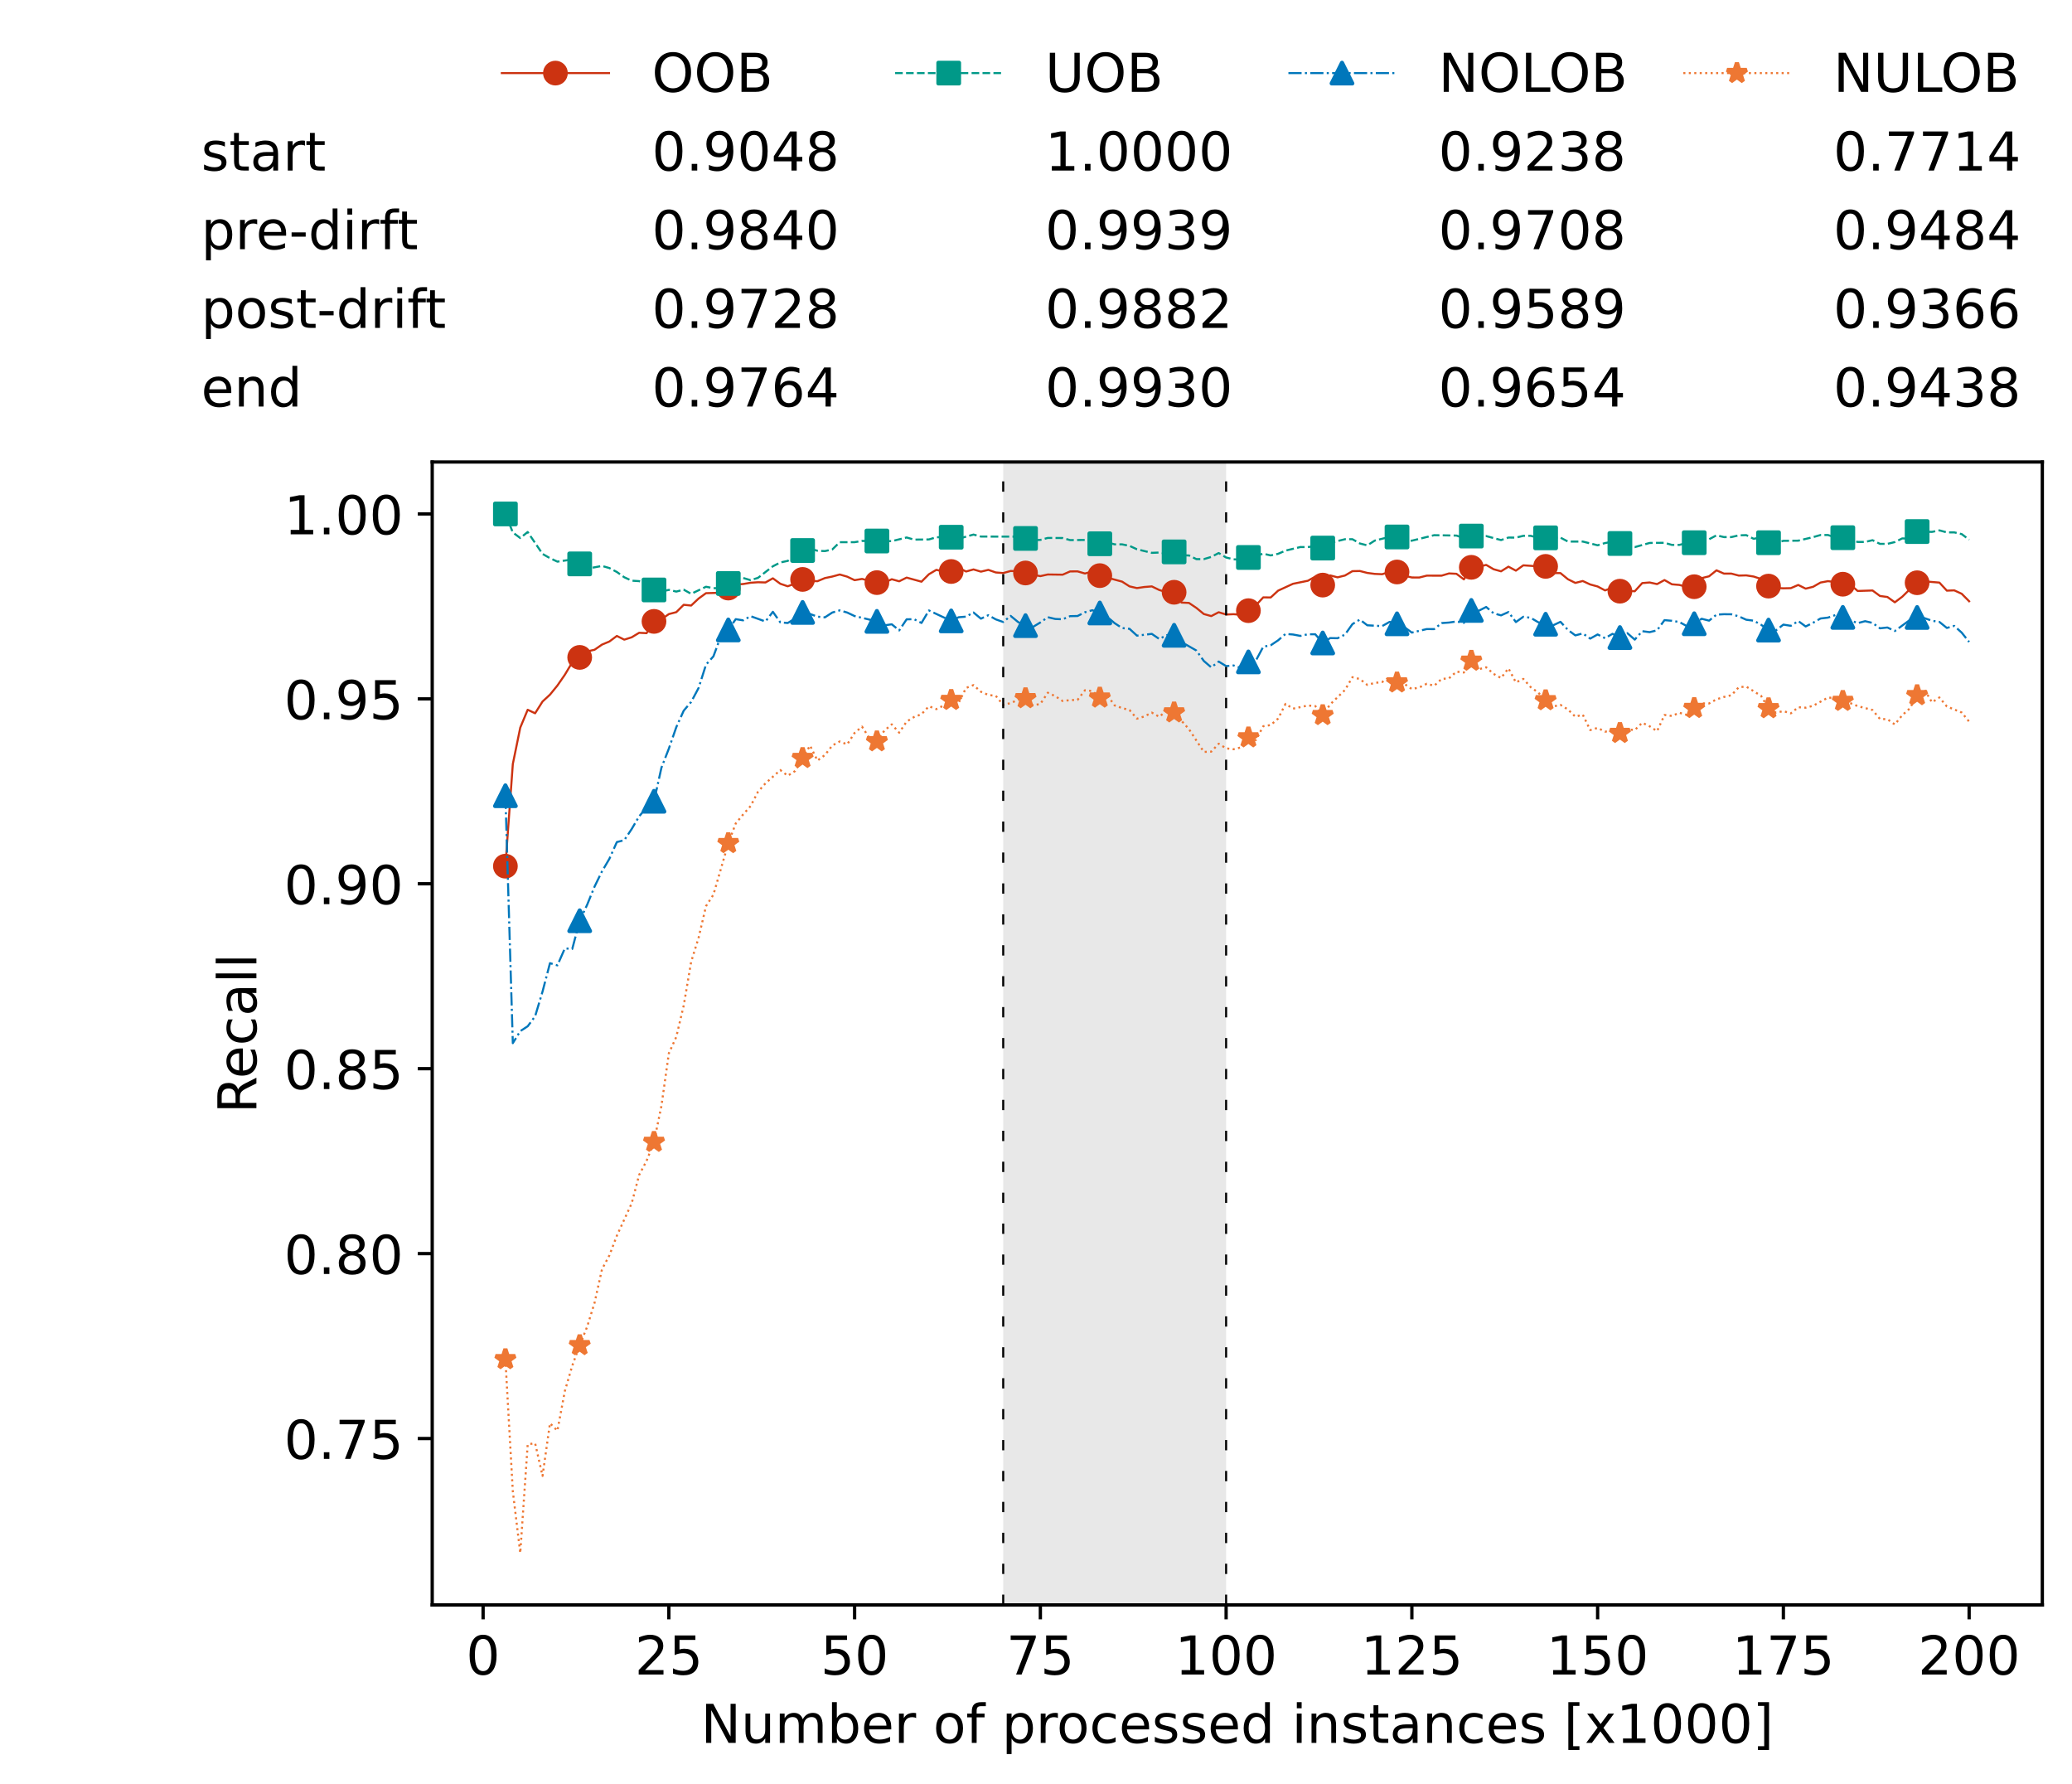 <?xml version="1.0" encoding="utf-8" standalone="no"?>
<!DOCTYPE svg PUBLIC "-//W3C//DTD SVG 1.1//EN"
  "http://www.w3.org/Graphics/SVG/1.1/DTD/svg11.dtd">
<!-- Created with matplotlib (https://matplotlib.org/) -->
<svg height="432.615pt" version="1.1" viewBox="0 0 502.65 432.615" width="502.65pt" xmlns="http://www.w3.org/2000/svg" xmlns:xlink="http://www.w3.org/1999/xlink">
 <defs>
  <style type="text/css">*{stroke-linecap:butt;stroke-linejoin:round;}</style>
 </defs>
 <g id="figure_1">
  <g id="patch_1">
   <path d="M 0 432.615 
L 502.65 432.615 
L 502.65 0 
L 0 0 
z
" style="fill:#ffffff;"/>
  </g>
  <g id="axes_1">
   <g id="patch_2">
    <path d="M 104.85 389.252 
L 495.45 389.252 
L 495.45 112.052 
L 104.85 112.052 
z
" style="fill:#ffffff;"/>
   </g>
   <g id="patch_3">
    <path clip-path="url(#pe72e8b84a8)" d="M 297.446 389.252 
L 297.446 112.052 
L 243.372 112.052 
L 243.372 389.252 
z
" style="fill:#d3d3d3;opacity:0.5;"/>
   </g>
   <g id="matplotlib.axis_1">
    <g id="xtick_1">
     <g id="line2d_1">
      <defs>
       <path d="M 0 0 
L 0 3.5 
" id="mce11bb9741" style="stroke:#000000;stroke-width:0.8;"/>
      </defs>
      <g>
       <use style="stroke:#000000;stroke-width:0.8;" x="117.197" xlink:href="#mce11bb9741" y="389.252"/>
      </g>
     </g>
     <g id="text_1">
      <!-- 0 -->
      <g transform="translate(113.061 406.13)scale(0.13 -0.13)">
       <defs>
        <path d="M 31.781 66.406 
Q 24.172 66.406 20.328 58.906 
Q 16.5 51.422 16.5 36.375 
Q 16.5 21.391 20.328 13.891 
Q 24.172 6.391 31.781 6.391 
Q 39.453 6.391 43.281 13.891 
Q 47.125 21.391 47.125 36.375 
Q 47.125 51.422 43.281 58.906 
Q 39.453 66.406 31.781 66.406 
z
M 31.781 74.219 
Q 44.047 74.219 50.516 64.516 
Q 56.984 54.828 56.984 36.375 
Q 56.984 17.969 50.516 8.266 
Q 44.047 -1.422 31.781 -1.422 
Q 19.531 -1.422 13.062 8.266 
Q 6.594 17.969 6.594 36.375 
Q 6.594 54.828 13.062 64.516 
Q 19.531 74.219 31.781 74.219 
z
" id="DejaVuSans-48"/>
       </defs>
       <use xlink:href="#DejaVuSans-48"/>
      </g>
     </g>
    </g>
    <g id="xtick_2">
     <g id="line2d_2">
      <g>
       <use style="stroke:#000000;stroke-width:0.8;" x="162.259" xlink:href="#mce11bb9741" y="389.252"/>
      </g>
     </g>
     <g id="text_2">
      <!-- 25 -->
      <g transform="translate(153.988 406.13)scale(0.13 -0.13)">
       <defs>
        <path d="M 19.188 8.297 
L 53.609 8.297 
L 53.609 0 
L 7.328 0 
L 7.328 8.297 
Q 12.938 14.109 22.625 23.891 
Q 32.328 33.688 34.812 36.531 
Q 39.547 41.844 41.422 45.531 
Q 43.312 49.219 43.312 52.781 
Q 43.312 58.594 39.234 62.25 
Q 35.156 65.922 28.609 65.922 
Q 23.969 65.922 18.812 64.312 
Q 13.672 62.703 7.812 59.422 
L 7.812 69.391 
Q 13.766 71.781 18.938 73 
Q 24.125 74.219 28.422 74.219 
Q 39.75 74.219 46.484 68.547 
Q 53.219 62.891 53.219 53.422 
Q 53.219 48.922 51.531 44.891 
Q 49.859 40.875 45.406 35.406 
Q 44.188 33.984 37.641 27.219 
Q 31.109 20.453 19.188 8.297 
z
" id="DejaVuSans-50"/>
        <path d="M 10.797 72.906 
L 49.516 72.906 
L 49.516 64.594 
L 19.828 64.594 
L 19.828 46.734 
Q 21.969 47.469 24.109 47.828 
Q 26.266 48.188 28.422 48.188 
Q 40.625 48.188 47.75 41.5 
Q 54.891 34.812 54.891 23.391 
Q 54.891 11.625 47.562 5.094 
Q 40.234 -1.422 26.906 -1.422 
Q 22.312 -1.422 17.547 -0.641 
Q 12.797 0.141 7.719 1.703 
L 7.719 11.625 
Q 12.109 9.234 16.797 8.062 
Q 21.484 6.891 26.703 6.891 
Q 35.156 6.891 40.078 11.328 
Q 45.016 15.766 45.016 23.391 
Q 45.016 31 40.078 35.438 
Q 35.156 39.891 26.703 39.891 
Q 22.75 39.891 18.812 39.016 
Q 14.891 38.141 10.797 36.281 
z
" id="DejaVuSans-53"/>
       </defs>
       <use xlink:href="#DejaVuSans-50"/>
       <use x="63.623" xlink:href="#DejaVuSans-53"/>
      </g>
     </g>
    </g>
    <g id="xtick_3">
     <g id="line2d_3">
      <g>
       <use style="stroke:#000000;stroke-width:0.8;" x="207.322" xlink:href="#mce11bb9741" y="389.252"/>
      </g>
     </g>
     <g id="text_3">
      <!-- 50 -->
      <g transform="translate(199.05 406.13)scale(0.13 -0.13)">
       <use xlink:href="#DejaVuSans-53"/>
       <use x="63.623" xlink:href="#DejaVuSans-48"/>
      </g>
     </g>
    </g>
    <g id="xtick_4">
     <g id="line2d_4">
      <g>
       <use style="stroke:#000000;stroke-width:0.8;" x="252.384" xlink:href="#mce11bb9741" y="389.252"/>
      </g>
     </g>
     <g id="text_4">
      <!-- 75 -->
      <g transform="translate(244.113 406.13)scale(0.13 -0.13)">
       <defs>
        <path d="M 8.203 72.906 
L 55.078 72.906 
L 55.078 68.703 
L 28.609 0 
L 18.312 0 
L 43.219 64.594 
L 8.203 64.594 
z
" id="DejaVuSans-55"/>
       </defs>
       <use xlink:href="#DejaVuSans-55"/>
       <use x="63.623" xlink:href="#DejaVuSans-53"/>
      </g>
     </g>
    </g>
    <g id="xtick_5">
     <g id="line2d_5">
      <g>
       <use style="stroke:#000000;stroke-width:0.8;" x="297.446" xlink:href="#mce11bb9741" y="389.252"/>
      </g>
     </g>
     <g id="text_5">
      <!-- 100 -->
      <g transform="translate(285.039 406.13)scale(0.13 -0.13)">
       <defs>
        <path d="M 12.406 8.297 
L 28.516 8.297 
L 28.516 63.922 
L 10.984 60.406 
L 10.984 69.391 
L 28.422 72.906 
L 38.281 72.906 
L 38.281 8.297 
L 54.391 8.297 
L 54.391 0 
L 12.406 0 
z
" id="DejaVuSans-49"/>
       </defs>
       <use xlink:href="#DejaVuSans-49"/>
       <use x="63.623" xlink:href="#DejaVuSans-48"/>
       <use x="127.246" xlink:href="#DejaVuSans-48"/>
      </g>
     </g>
    </g>
    <g id="xtick_6">
     <g id="line2d_6">
      <g>
       <use style="stroke:#000000;stroke-width:0.8;" x="342.509" xlink:href="#mce11bb9741" y="389.252"/>
      </g>
     </g>
     <g id="text_6">
      <!-- 125 -->
      <g transform="translate(330.102 406.13)scale(0.13 -0.13)">
       <use xlink:href="#DejaVuSans-49"/>
       <use x="63.623" xlink:href="#DejaVuSans-50"/>
       <use x="127.246" xlink:href="#DejaVuSans-53"/>
      </g>
     </g>
    </g>
    <g id="xtick_7">
     <g id="line2d_7">
      <g>
       <use style="stroke:#000000;stroke-width:0.8;" x="387.571" xlink:href="#mce11bb9741" y="389.252"/>
      </g>
     </g>
     <g id="text_7">
      <!-- 150 -->
      <g transform="translate(375.164 406.13)scale(0.13 -0.13)">
       <use xlink:href="#DejaVuSans-49"/>
       <use x="63.623" xlink:href="#DejaVuSans-53"/>
       <use x="127.246" xlink:href="#DejaVuSans-48"/>
      </g>
     </g>
    </g>
    <g id="xtick_8">
     <g id="line2d_8">
      <g>
       <use style="stroke:#000000;stroke-width:0.8;" x="432.633" xlink:href="#mce11bb9741" y="389.252"/>
      </g>
     </g>
     <g id="text_8">
      <!-- 175 -->
      <g transform="translate(420.226 406.13)scale(0.13 -0.13)">
       <use xlink:href="#DejaVuSans-49"/>
       <use x="63.623" xlink:href="#DejaVuSans-55"/>
       <use x="127.246" xlink:href="#DejaVuSans-53"/>
      </g>
     </g>
    </g>
    <g id="xtick_9">
     <g id="line2d_9">
      <g>
       <use style="stroke:#000000;stroke-width:0.8;" x="477.695" xlink:href="#mce11bb9741" y="389.252"/>
      </g>
     </g>
     <g id="text_9">
      <!-- 200 -->
      <g transform="translate(465.289 406.13)scale(0.13 -0.13)">
       <use xlink:href="#DejaVuSans-50"/>
       <use x="63.623" xlink:href="#DejaVuSans-48"/>
       <use x="127.246" xlink:href="#DejaVuSans-48"/>
      </g>
     </g>
    </g>
    <g id="text_10">
     <!-- Number of processed instances [x1000] -->
     <g transform="translate(170.025 422.711)scale(0.13 -0.13)">
      <defs>
       <path d="M 9.812 72.906 
L 23.094 72.906 
L 55.422 11.922 
L 55.422 72.906 
L 64.984 72.906 
L 64.984 0 
L 51.703 0 
L 19.391 60.984 
L 19.391 0 
L 9.812 0 
z
" id="DejaVuSans-78"/>
       <path d="M 8.5 21.578 
L 8.5 54.688 
L 17.484 54.688 
L 17.484 21.922 
Q 17.484 14.156 20.5 10.266 
Q 23.531 6.391 29.594 6.391 
Q 36.859 6.391 41.078 11.031 
Q 45.312 15.672 45.312 23.688 
L 45.312 54.688 
L 54.297 54.688 
L 54.297 0 
L 45.312 0 
L 45.312 8.406 
Q 42.047 3.422 37.719 1 
Q 33.406 -1.422 27.688 -1.422 
Q 18.266 -1.422 13.375 4.438 
Q 8.5 10.297 8.5 21.578 
z
M 31.109 56 
z
" id="DejaVuSans-117"/>
       <path d="M 52 44.188 
Q 55.375 50.25 60.062 53.125 
Q 64.75 56 71.094 56 
Q 79.641 56 84.281 50.016 
Q 88.922 44.047 88.922 33.016 
L 88.922 0 
L 79.891 0 
L 79.891 32.719 
Q 79.891 40.578 77.094 44.375 
Q 74.312 48.188 68.609 48.188 
Q 61.625 48.188 57.562 43.547 
Q 53.516 38.922 53.516 30.906 
L 53.516 0 
L 44.484 0 
L 44.484 32.719 
Q 44.484 40.625 41.703 44.406 
Q 38.922 48.188 33.109 48.188 
Q 26.219 48.188 22.156 43.531 
Q 18.109 38.875 18.109 30.906 
L 18.109 0 
L 9.078 0 
L 9.078 54.688 
L 18.109 54.688 
L 18.109 46.188 
Q 21.188 51.219 25.484 53.609 
Q 29.781 56 35.688 56 
Q 41.656 56 45.828 52.969 
Q 50 49.953 52 44.188 
z
" id="DejaVuSans-109"/>
       <path d="M 48.688 27.297 
Q 48.688 37.203 44.609 42.844 
Q 40.531 48.484 33.406 48.484 
Q 26.266 48.484 22.188 42.844 
Q 18.109 37.203 18.109 27.297 
Q 18.109 17.391 22.188 11.75 
Q 26.266 6.109 33.406 6.109 
Q 40.531 6.109 44.609 11.75 
Q 48.688 17.391 48.688 27.297 
z
M 18.109 46.391 
Q 20.953 51.266 25.266 53.625 
Q 29.594 56 35.594 56 
Q 45.562 56 51.781 48.094 
Q 58.016 40.188 58.016 27.297 
Q 58.016 14.406 51.781 6.484 
Q 45.562 -1.422 35.594 -1.422 
Q 29.594 -1.422 25.266 0.953 
Q 20.953 3.328 18.109 8.203 
L 18.109 0 
L 9.078 0 
L 9.078 75.984 
L 18.109 75.984 
z
" id="DejaVuSans-98"/>
       <path d="M 56.203 29.594 
L 56.203 25.203 
L 14.891 25.203 
Q 15.484 15.922 20.484 11.062 
Q 25.484 6.203 34.422 6.203 
Q 39.594 6.203 44.453 7.469 
Q 49.312 8.734 54.109 11.281 
L 54.109 2.781 
Q 49.266 0.734 44.188 -0.344 
Q 39.109 -1.422 33.891 -1.422 
Q 20.797 -1.422 13.156 6.188 
Q 5.516 13.812 5.516 26.812 
Q 5.516 40.234 12.766 48.109 
Q 20.016 56 32.328 56 
Q 43.359 56 49.781 48.891 
Q 56.203 41.797 56.203 29.594 
z
M 47.219 32.234 
Q 47.125 39.594 43.094 43.984 
Q 39.062 48.391 32.422 48.391 
Q 24.906 48.391 20.391 44.141 
Q 15.875 39.891 15.188 32.172 
z
" id="DejaVuSans-101"/>
       <path d="M 41.109 46.297 
Q 39.594 47.172 37.812 47.578 
Q 36.031 48 33.891 48 
Q 26.266 48 22.188 43.047 
Q 18.109 38.094 18.109 28.812 
L 18.109 0 
L 9.078 0 
L 9.078 54.688 
L 18.109 54.688 
L 18.109 46.188 
Q 20.953 51.172 25.484 53.578 
Q 30.031 56 36.531 56 
Q 37.453 56 38.578 55.875 
Q 39.703 55.766 41.062 55.516 
z
" id="DejaVuSans-114"/>
       <path id="DejaVuSans-32"/>
       <path d="M 30.609 48.391 
Q 23.391 48.391 19.188 42.75 
Q 14.984 37.109 14.984 27.297 
Q 14.984 17.484 19.156 11.844 
Q 23.344 6.203 30.609 6.203 
Q 37.797 6.203 41.984 11.859 
Q 46.188 17.531 46.188 27.297 
Q 46.188 37.016 41.984 42.703 
Q 37.797 48.391 30.609 48.391 
z
M 30.609 56 
Q 42.328 56 49.016 48.375 
Q 55.719 40.766 55.719 27.297 
Q 55.719 13.875 49.016 6.219 
Q 42.328 -1.422 30.609 -1.422 
Q 18.844 -1.422 12.172 6.219 
Q 5.516 13.875 5.516 27.297 
Q 5.516 40.766 12.172 48.375 
Q 18.844 56 30.609 56 
z
" id="DejaVuSans-111"/>
       <path d="M 37.109 75.984 
L 37.109 68.5 
L 28.516 68.5 
Q 23.688 68.5 21.797 66.547 
Q 19.922 64.594 19.922 59.516 
L 19.922 54.688 
L 34.719 54.688 
L 34.719 47.703 
L 19.922 47.703 
L 19.922 0 
L 10.891 0 
L 10.891 47.703 
L 2.297 47.703 
L 2.297 54.688 
L 10.891 54.688 
L 10.891 58.5 
Q 10.891 67.625 15.141 71.797 
Q 19.391 75.984 28.609 75.984 
z
" id="DejaVuSans-102"/>
       <path d="M 18.109 8.203 
L 18.109 -20.797 
L 9.078 -20.797 
L 9.078 54.688 
L 18.109 54.688 
L 18.109 46.391 
Q 20.953 51.266 25.266 53.625 
Q 29.594 56 35.594 56 
Q 45.562 56 51.781 48.094 
Q 58.016 40.188 58.016 27.297 
Q 58.016 14.406 51.781 6.484 
Q 45.562 -1.422 35.594 -1.422 
Q 29.594 -1.422 25.266 0.953 
Q 20.953 3.328 18.109 8.203 
z
M 48.688 27.297 
Q 48.688 37.203 44.609 42.844 
Q 40.531 48.484 33.406 48.484 
Q 26.266 48.484 22.188 42.844 
Q 18.109 37.203 18.109 27.297 
Q 18.109 17.391 22.188 11.75 
Q 26.266 6.109 33.406 6.109 
Q 40.531 6.109 44.609 11.75 
Q 48.688 17.391 48.688 27.297 
z
" id="DejaVuSans-112"/>
       <path d="M 48.781 52.594 
L 48.781 44.188 
Q 44.969 46.297 41.141 47.344 
Q 37.312 48.391 33.406 48.391 
Q 24.656 48.391 19.812 42.844 
Q 14.984 37.312 14.984 27.297 
Q 14.984 17.281 19.812 11.734 
Q 24.656 6.203 33.406 6.203 
Q 37.312 6.203 41.141 7.25 
Q 44.969 8.297 48.781 10.406 
L 48.781 2.094 
Q 45.016 0.344 40.984 -0.531 
Q 36.969 -1.422 32.422 -1.422 
Q 20.062 -1.422 12.781 6.344 
Q 5.516 14.109 5.516 27.297 
Q 5.516 40.672 12.859 48.328 
Q 20.219 56 33.016 56 
Q 37.156 56 41.109 55.141 
Q 45.062 54.297 48.781 52.594 
z
" id="DejaVuSans-99"/>
       <path d="M 44.281 53.078 
L 44.281 44.578 
Q 40.484 46.531 36.375 47.5 
Q 32.281 48.484 27.875 48.484 
Q 21.188 48.484 17.844 46.438 
Q 14.5 44.391 14.5 40.281 
Q 14.5 37.156 16.891 35.375 
Q 19.281 33.594 26.516 31.984 
L 29.594 31.297 
Q 39.156 29.25 43.188 25.516 
Q 47.219 21.781 47.219 15.094 
Q 47.219 7.469 41.188 3.016 
Q 35.156 -1.422 24.609 -1.422 
Q 20.219 -1.422 15.453 -0.562 
Q 10.688 0.297 5.422 2 
L 5.422 11.281 
Q 10.406 8.688 15.234 7.391 
Q 20.062 6.109 24.812 6.109 
Q 31.156 6.109 34.562 8.281 
Q 37.984 10.453 37.984 14.406 
Q 37.984 18.062 35.516 20.016 
Q 33.062 21.969 24.703 23.781 
L 21.578 24.516 
Q 13.234 26.266 9.516 29.906 
Q 5.812 33.547 5.812 39.891 
Q 5.812 47.609 11.281 51.797 
Q 16.75 56 26.812 56 
Q 31.781 56 36.172 55.266 
Q 40.578 54.547 44.281 53.078 
z
" id="DejaVuSans-115"/>
       <path d="M 45.406 46.391 
L 45.406 75.984 
L 54.391 75.984 
L 54.391 0 
L 45.406 0 
L 45.406 8.203 
Q 42.578 3.328 38.25 0.953 
Q 33.938 -1.422 27.875 -1.422 
Q 17.969 -1.422 11.734 6.484 
Q 5.516 14.406 5.516 27.297 
Q 5.516 40.188 11.734 48.094 
Q 17.969 56 27.875 56 
Q 33.938 56 38.25 53.625 
Q 42.578 51.266 45.406 46.391 
z
M 14.797 27.297 
Q 14.797 17.391 18.875 11.75 
Q 22.953 6.109 30.078 6.109 
Q 37.203 6.109 41.297 11.75 
Q 45.406 17.391 45.406 27.297 
Q 45.406 37.203 41.297 42.844 
Q 37.203 48.484 30.078 48.484 
Q 22.953 48.484 18.875 42.844 
Q 14.797 37.203 14.797 27.297 
z
" id="DejaVuSans-100"/>
       <path d="M 9.422 54.688 
L 18.406 54.688 
L 18.406 0 
L 9.422 0 
z
M 9.422 75.984 
L 18.406 75.984 
L 18.406 64.594 
L 9.422 64.594 
z
" id="DejaVuSans-105"/>
       <path d="M 54.891 33.016 
L 54.891 0 
L 45.906 0 
L 45.906 32.719 
Q 45.906 40.484 42.875 44.328 
Q 39.844 48.188 33.797 48.188 
Q 26.516 48.188 22.312 43.547 
Q 18.109 38.922 18.109 30.906 
L 18.109 0 
L 9.078 0 
L 9.078 54.688 
L 18.109 54.688 
L 18.109 46.188 
Q 21.344 51.125 25.703 53.562 
Q 30.078 56 35.797 56 
Q 45.219 56 50.047 50.172 
Q 54.891 44.344 54.891 33.016 
z
" id="DejaVuSans-110"/>
       <path d="M 18.312 70.219 
L 18.312 54.688 
L 36.812 54.688 
L 36.812 47.703 
L 18.312 47.703 
L 18.312 18.016 
Q 18.312 11.328 20.141 9.422 
Q 21.969 7.516 27.594 7.516 
L 36.812 7.516 
L 36.812 0 
L 27.594 0 
Q 17.188 0 13.234 3.875 
Q 9.281 7.766 9.281 18.016 
L 9.281 47.703 
L 2.688 47.703 
L 2.688 54.688 
L 9.281 54.688 
L 9.281 70.219 
z
" id="DejaVuSans-116"/>
       <path d="M 34.281 27.484 
Q 23.391 27.484 19.188 25 
Q 14.984 22.516 14.984 16.5 
Q 14.984 11.719 18.141 8.906 
Q 21.297 6.109 26.703 6.109 
Q 34.188 6.109 38.703 11.406 
Q 43.219 16.703 43.219 25.484 
L 43.219 27.484 
z
M 52.203 31.203 
L 52.203 0 
L 43.219 0 
L 43.219 8.297 
Q 40.141 3.328 35.547 0.953 
Q 30.953 -1.422 24.312 -1.422 
Q 15.922 -1.422 10.953 3.297 
Q 6 8.016 6 15.922 
Q 6 25.141 12.172 29.828 
Q 18.359 34.516 30.609 34.516 
L 43.219 34.516 
L 43.219 35.406 
Q 43.219 41.609 39.141 45 
Q 35.062 48.391 27.688 48.391 
Q 23 48.391 18.547 47.266 
Q 14.109 46.141 10.016 43.891 
L 10.016 52.203 
Q 14.938 54.109 19.578 55.047 
Q 24.219 56 28.609 56 
Q 40.484 56 46.344 49.844 
Q 52.203 43.703 52.203 31.203 
z
" id="DejaVuSans-97"/>
       <path d="M 8.594 75.984 
L 29.297 75.984 
L 29.297 69 
L 17.578 69 
L 17.578 -6.203 
L 29.297 -6.203 
L 29.297 -13.188 
L 8.594 -13.188 
z
" id="DejaVuSans-91"/>
       <path d="M 54.891 54.688 
L 35.109 28.078 
L 55.906 0 
L 45.312 0 
L 29.391 21.484 
L 13.484 0 
L 2.875 0 
L 24.125 28.609 
L 4.688 54.688 
L 15.281 54.688 
L 29.781 35.203 
L 44.281 54.688 
z
" id="DejaVuSans-120"/>
       <path d="M 30.422 75.984 
L 30.422 -13.188 
L 9.719 -13.188 
L 9.719 -6.203 
L 21.391 -6.203 
L 21.391 69 
L 9.719 69 
L 9.719 75.984 
z
" id="DejaVuSans-93"/>
      </defs>
      <use xlink:href="#DejaVuSans-78"/>
      <use x="74.805" xlink:href="#DejaVuSans-117"/>
      <use x="138.184" xlink:href="#DejaVuSans-109"/>
      <use x="235.596" xlink:href="#DejaVuSans-98"/>
      <use x="299.072" xlink:href="#DejaVuSans-101"/>
      <use x="360.596" xlink:href="#DejaVuSans-114"/>
      <use x="401.709" xlink:href="#DejaVuSans-32"/>
      <use x="433.496" xlink:href="#DejaVuSans-111"/>
      <use x="494.678" xlink:href="#DejaVuSans-102"/>
      <use x="529.883" xlink:href="#DejaVuSans-32"/>
      <use x="561.67" xlink:href="#DejaVuSans-112"/>
      <use x="625.146" xlink:href="#DejaVuSans-114"/>
      <use x="664.01" xlink:href="#DejaVuSans-111"/>
      <use x="725.191" xlink:href="#DejaVuSans-99"/>
      <use x="780.172" xlink:href="#DejaVuSans-101"/>
      <use x="841.695" xlink:href="#DejaVuSans-115"/>
      <use x="893.795" xlink:href="#DejaVuSans-115"/>
      <use x="945.895" xlink:href="#DejaVuSans-101"/>
      <use x="1007.418" xlink:href="#DejaVuSans-100"/>
      <use x="1070.895" xlink:href="#DejaVuSans-32"/>
      <use x="1102.682" xlink:href="#DejaVuSans-105"/>
      <use x="1130.465" xlink:href="#DejaVuSans-110"/>
      <use x="1193.844" xlink:href="#DejaVuSans-115"/>
      <use x="1245.943" xlink:href="#DejaVuSans-116"/>
      <use x="1285.152" xlink:href="#DejaVuSans-97"/>
      <use x="1346.432" xlink:href="#DejaVuSans-110"/>
      <use x="1409.811" xlink:href="#DejaVuSans-99"/>
      <use x="1464.791" xlink:href="#DejaVuSans-101"/>
      <use x="1526.314" xlink:href="#DejaVuSans-115"/>
      <use x="1578.414" xlink:href="#DejaVuSans-32"/>
      <use x="1610.201" xlink:href="#DejaVuSans-91"/>
      <use x="1649.215" xlink:href="#DejaVuSans-120"/>
      <use x="1708.395" xlink:href="#DejaVuSans-49"/>
      <use x="1772.018" xlink:href="#DejaVuSans-48"/>
      <use x="1835.641" xlink:href="#DejaVuSans-48"/>
      <use x="1899.264" xlink:href="#DejaVuSans-48"/>
      <use x="1962.887" xlink:href="#DejaVuSans-93"/>
     </g>
    </g>
   </g>
   <g id="matplotlib.axis_2">
    <g id="ytick_1">
     <g id="line2d_10">
      <defs>
       <path d="M 0 0 
L -3.5 0 
" id="mdb8badd5ed" style="stroke:#000000;stroke-width:0.8;"/>
      </defs>
      <g>
       <use style="stroke:#000000;stroke-width:0.8;" x="104.85" xlink:href="#mdb8badd5ed" y="348.889"/>
      </g>
     </g>
     <g id="text_11">
      <!-- 0.75 -->
      <g transform="translate(68.905 353.828)scale(0.13 -0.13)">
       <defs>
        <path d="M 10.688 12.406 
L 21 12.406 
L 21 0 
L 10.688 0 
z
" id="DejaVuSans-46"/>
       </defs>
       <use xlink:href="#DejaVuSans-48"/>
       <use x="63.623" xlink:href="#DejaVuSans-46"/>
       <use x="95.41" xlink:href="#DejaVuSans-55"/>
       <use x="159.033" xlink:href="#DejaVuSans-53"/>
      </g>
     </g>
    </g>
    <g id="ytick_2">
     <g id="line2d_11">
      <g>
       <use style="stroke:#000000;stroke-width:0.8;" x="104.85" xlink:href="#mdb8badd5ed" y="304.042"/>
      </g>
     </g>
     <g id="text_12">
      <!-- 0.80 -->
      <g transform="translate(68.905 308.981)scale(0.13 -0.13)">
       <defs>
        <path d="M 31.781 34.625 
Q 24.75 34.625 20.719 30.859 
Q 16.703 27.094 16.703 20.516 
Q 16.703 13.922 20.719 10.156 
Q 24.75 6.391 31.781 6.391 
Q 38.812 6.391 42.859 10.172 
Q 46.922 13.969 46.922 20.516 
Q 46.922 27.094 42.891 30.859 
Q 38.875 34.625 31.781 34.625 
z
M 21.922 38.812 
Q 15.578 40.375 12.031 44.719 
Q 8.5 49.078 8.5 55.328 
Q 8.5 64.062 14.719 69.141 
Q 20.953 74.219 31.781 74.219 
Q 42.672 74.219 48.875 69.141 
Q 55.078 64.062 55.078 55.328 
Q 55.078 49.078 51.531 44.719 
Q 48 40.375 41.703 38.812 
Q 48.828 37.156 52.797 32.312 
Q 56.781 27.484 56.781 20.516 
Q 56.781 9.906 50.312 4.234 
Q 43.844 -1.422 31.781 -1.422 
Q 19.734 -1.422 13.25 4.234 
Q 6.781 9.906 6.781 20.516 
Q 6.781 27.484 10.781 32.312 
Q 14.797 37.156 21.922 38.812 
z
M 18.312 54.391 
Q 18.312 48.734 21.844 45.562 
Q 25.391 42.391 31.781 42.391 
Q 38.141 42.391 41.719 45.562 
Q 45.312 48.734 45.312 54.391 
Q 45.312 60.062 41.719 63.234 
Q 38.141 66.406 31.781 66.406 
Q 25.391 66.406 21.844 63.234 
Q 18.312 60.062 18.312 54.391 
z
" id="DejaVuSans-56"/>
       </defs>
       <use xlink:href="#DejaVuSans-48"/>
       <use x="63.623" xlink:href="#DejaVuSans-46"/>
       <use x="95.41" xlink:href="#DejaVuSans-56"/>
       <use x="159.033" xlink:href="#DejaVuSans-48"/>
      </g>
     </g>
    </g>
    <g id="ytick_3">
     <g id="line2d_12">
      <g>
       <use style="stroke:#000000;stroke-width:0.8;" x="104.85" xlink:href="#mdb8badd5ed" y="259.194"/>
      </g>
     </g>
     <g id="text_13">
      <!-- 0.85 -->
      <g transform="translate(68.905 264.133)scale(0.13 -0.13)">
       <use xlink:href="#DejaVuSans-48"/>
       <use x="63.623" xlink:href="#DejaVuSans-46"/>
       <use x="95.41" xlink:href="#DejaVuSans-56"/>
       <use x="159.033" xlink:href="#DejaVuSans-53"/>
      </g>
     </g>
    </g>
    <g id="ytick_4">
     <g id="line2d_13">
      <g>
       <use style="stroke:#000000;stroke-width:0.8;" x="104.85" xlink:href="#mdb8badd5ed" y="214.347"/>
      </g>
     </g>
     <g id="text_14">
      <!-- 0.90 -->
      <g transform="translate(68.905 219.286)scale(0.13 -0.13)">
       <defs>
        <path d="M 10.984 1.516 
L 10.984 10.5 
Q 14.703 8.734 18.5 7.812 
Q 22.312 6.891 25.984 6.891 
Q 35.75 6.891 40.891 13.453 
Q 46.047 20.016 46.781 33.406 
Q 43.953 29.203 39.594 26.953 
Q 35.25 24.703 29.984 24.703 
Q 19.047 24.703 12.672 31.312 
Q 6.297 37.938 6.297 49.422 
Q 6.297 60.641 12.938 67.422 
Q 19.578 74.219 30.609 74.219 
Q 43.266 74.219 49.922 64.516 
Q 56.594 54.828 56.594 36.375 
Q 56.594 19.141 48.406 8.859 
Q 40.234 -1.422 26.422 -1.422 
Q 22.703 -1.422 18.891 -0.688 
Q 15.094 0.047 10.984 1.516 
z
M 30.609 32.422 
Q 37.25 32.422 41.125 36.953 
Q 45.016 41.5 45.016 49.422 
Q 45.016 57.281 41.125 61.844 
Q 37.25 66.406 30.609 66.406 
Q 23.969 66.406 20.094 61.844 
Q 16.219 57.281 16.219 49.422 
Q 16.219 41.5 20.094 36.953 
Q 23.969 32.422 30.609 32.422 
z
" id="DejaVuSans-57"/>
       </defs>
       <use xlink:href="#DejaVuSans-48"/>
       <use x="63.623" xlink:href="#DejaVuSans-46"/>
       <use x="95.41" xlink:href="#DejaVuSans-57"/>
       <use x="159.033" xlink:href="#DejaVuSans-48"/>
      </g>
     </g>
    </g>
    <g id="ytick_5">
     <g id="line2d_14">
      <g>
       <use style="stroke:#000000;stroke-width:0.8;" x="104.85" xlink:href="#mdb8badd5ed" y="169.499"/>
      </g>
     </g>
     <g id="text_15">
      <!-- 0.95 -->
      <g transform="translate(68.905 174.438)scale(0.13 -0.13)">
       <use xlink:href="#DejaVuSans-48"/>
       <use x="63.623" xlink:href="#DejaVuSans-46"/>
       <use x="95.41" xlink:href="#DejaVuSans-57"/>
       <use x="159.033" xlink:href="#DejaVuSans-53"/>
      </g>
     </g>
    </g>
    <g id="ytick_6">
     <g id="line2d_15">
      <g>
       <use style="stroke:#000000;stroke-width:0.8;" x="104.85" xlink:href="#mdb8badd5ed" y="124.652"/>
      </g>
     </g>
     <g id="text_16">
      <!-- 1.00 -->
      <g transform="translate(68.905 129.591)scale(0.13 -0.13)">
       <use xlink:href="#DejaVuSans-49"/>
       <use x="63.623" xlink:href="#DejaVuSans-46"/>
       <use x="95.41" xlink:href="#DejaVuSans-48"/>
       <use x="159.033" xlink:href="#DejaVuSans-48"/>
      </g>
     </g>
    </g>
    <g id="text_17">
     <!-- Recall -->
     <g transform="translate(62.201 270.044)rotate(-90)scale(0.13 -0.13)">
      <defs>
       <path d="M 44.391 34.188 
Q 47.562 33.109 50.562 29.594 
Q 53.562 26.078 56.594 19.922 
L 66.609 0 
L 56 0 
L 46.688 18.703 
Q 43.062 26.031 39.672 28.422 
Q 36.281 30.812 30.422 30.812 
L 19.672 30.812 
L 19.672 0 
L 9.812 0 
L 9.812 72.906 
L 32.078 72.906 
Q 44.578 72.906 50.734 67.672 
Q 56.891 62.453 56.891 51.906 
Q 56.891 45.016 53.688 40.469 
Q 50.484 35.938 44.391 34.188 
z
M 19.672 64.797 
L 19.672 38.922 
L 32.078 38.922 
Q 39.203 38.922 42.844 42.219 
Q 46.484 45.516 46.484 51.906 
Q 46.484 58.297 42.844 61.547 
Q 39.203 64.797 32.078 64.797 
z
" id="DejaVuSans-82"/>
       <path d="M 9.422 75.984 
L 18.406 75.984 
L 18.406 0 
L 9.422 0 
z
" id="DejaVuSans-108"/>
      </defs>
      <use xlink:href="#DejaVuSans-82"/>
      <use x="64.982" xlink:href="#DejaVuSans-101"/>
      <use x="126.506" xlink:href="#DejaVuSans-99"/>
      <use x="181.486" xlink:href="#DejaVuSans-97"/>
      <use x="242.766" xlink:href="#DejaVuSans-108"/>
      <use x="270.549" xlink:href="#DejaVuSans-108"/>
     </g>
    </g>
   </g>
   <g id="line2d_16"/>
   <g id="line2d_17"/>
   <g id="line2d_18"/>
   <g id="line2d_19"/>
   <g id="line2d_20"/>
   <g id="line2d_21">
    <path clip-path="url(#pe72e8b84a8)" d="M 122.605 210.076 
L 124.407 185.303 
L 126.21 176.476 
L 128.012 172.144 
L 129.815 172.995 
L 131.617 170.138 
L 133.419 168.475 
L 135.222 166.263 
L 137.024 163.653 
L 138.827 160.641 
L 140.629 159.442 
L 142.432 157.994 
L 144.234 157.585 
L 146.037 156.338 
L 147.839 155.584 
L 149.642 154.241 
L 151.444 155.139 
L 153.247 154.565 
L 155.049 153.472 
L 156.852 153.564 
L 158.654 150.709 
L 160.457 150.197 
L 162.259 148.937 
L 164.062 148.469 
L 165.864 146.683 
L 167.667 146.865 
L 169.469 145.172 
L 171.272 143.866 
L 174.877 143.765 
L 176.679 142.625 
L 178.482 141.754 
L 180.284 141.646 
L 182.087 141.336 
L 183.889 141.213 
L 185.692 141.269 
L 187.494 140.261 
L 189.297 141.583 
L 191.099 142.193 
L 192.902 141.522 
L 194.704 140.529 
L 196.507 140.909 
L 198.309 140.958 
L 200.112 140.205 
L 201.914 139.831 
L 203.717 139.335 
L 205.519 139.857 
L 207.322 140.711 
L 209.124 140.408 
L 212.729 141.304 
L 214.532 141.304 
L 216.334 140.482 
L 218.137 140.984 
L 219.939 140.087 
L 223.544 141.081 
L 225.347 139.273 
L 227.149 138.205 
L 228.952 138.624 
L 230.754 138.609 
L 232.557 137.721 
L 234.359 138.61 
L 236.162 138.106 
L 237.964 138.643 
L 239.767 138.213 
L 241.569 138.841 
L 243.372 138.984 
L 245.174 138.485 
L 246.976 138.525 
L 250.581 139.4 
L 252.384 139.728 
L 254.186 139.332 
L 257.791 139.381 
L 259.594 138.591 
L 261.396 138.573 
L 263.199 139.095 
L 265.001 138.6 
L 266.804 139.609 
L 272.211 141.064 
L 274.014 142.215 
L 275.816 142.634 
L 277.619 142.364 
L 279.421 142.221 
L 281.224 143.092 
L 283.026 143.635 
L 284.829 143.643 
L 286.631 146.146 
L 288.434 146.233 
L 290.236 147.442 
L 292.039 148.92 
L 293.841 149.423 
L 295.644 148.488 
L 297.446 149.04 
L 299.249 148.962 
L 301.051 149.1 
L 302.854 148.107 
L 304.656 146.813 
L 306.459 144.884 
L 308.261 144.91 
L 310.064 143.248 
L 313.669 141.591 
L 317.274 140.855 
L 319.076 139.852 
L 320.879 141.906 
L 322.681 139.554 
L 324.484 140.025 
L 326.286 139.581 
L 328.089 138.526 
L 329.891 138.489 
L 331.694 138.952 
L 333.496 139.19 
L 335.299 139.268 
L 337.101 138.704 
L 338.904 138.725 
L 340.706 139.622 
L 342.509 140.058 
L 344.311 140.066 
L 346.114 139.613 
L 349.719 139.617 
L 351.521 139.077 
L 353.324 139.169 
L 355.126 140.518 
L 356.928 137.593 
L 358.731 137.469 
L 360.533 137.007 
L 362.336 138.06 
L 364.138 138.562 
L 365.941 137.434 
L 367.743 138.403 
L 369.546 137.11 
L 373.151 137.353 
L 374.953 137.367 
L 376.756 138.985 
L 378.558 138.998 
L 380.361 140.479 
L 382.163 141.376 
L 383.966 140.914 
L 385.768 141.752 
L 387.571 142.24 
L 389.373 143.194 
L 391.176 142.521 
L 392.978 143.384 
L 394.781 143.309 
L 396.583 143.398 
L 398.386 141.42 
L 400.188 141.269 
L 401.991 141.665 
L 403.793 140.682 
L 405.596 141.713 
L 407.398 141.864 
L 409.201 142.351 
L 411.003 142.298 
L 412.806 140.218 
L 414.608 139.77 
L 416.411 138.324 
L 418.213 139.119 
L 420.016 139.119 
L 421.818 139.6 
L 423.621 139.548 
L 425.423 139.829 
L 427.226 140.425 
L 429.028 142.15 
L 430.831 142.605 
L 432.633 142.687 
L 434.436 142.647 
L 436.238 141.874 
L 438.041 142.767 
L 439.843 142.318 
L 441.646 141.287 
L 443.448 140.949 
L 445.251 141.18 
L 447.053 141.692 
L 448.856 141.766 
L 450.658 143.33 
L 454.263 143.212 
L 456.066 144.544 
L 457.868 144.789 
L 459.671 146.078 
L 461.473 144.725 
L 463.276 142.949 
L 465.078 141.337 
L 466.881 141.003 
L 470.485 141.299 
L 472.288 143.249 
L 474.09 143.181 
L 475.893 144.011 
L 477.695 145.823 
L 477.695 145.823 
" style="fill:none;stroke:#cc3311;stroke-linecap:square;stroke-width:0.5;"/>
    <defs>
     <path d="M 0 2.5 
C 0.663 2.5 1.299 2.237 1.768 1.768 
C 2.237 1.299 2.5 0.663 2.5 0 
C 2.5 -0.663 2.237 -1.299 1.768 -1.768 
C 1.299 -2.237 0.663 -2.5 0 -2.5 
C -0.663 -2.5 -1.299 -2.237 -1.768 -1.768 
C -2.237 -1.299 -2.5 -0.663 -2.5 0 
C -2.5 0.663 -2.237 1.299 -1.768 1.768 
C -1.299 2.237 -0.663 2.5 0 2.5 
z
" id="md6cb45795b" style="stroke:#cc3311;"/>
    </defs>
    <g clip-path="url(#pe72e8b84a8)">
     <use style="fill:#cc3311;stroke:#cc3311;" x="122.605" xlink:href="#md6cb45795b" y="210.076"/>
     <use style="fill:#cc3311;stroke:#cc3311;" x="140.629" xlink:href="#md6cb45795b" y="159.442"/>
     <use style="fill:#cc3311;stroke:#cc3311;" x="158.654" xlink:href="#md6cb45795b" y="150.709"/>
     <use style="fill:#cc3311;stroke:#cc3311;" x="176.679" xlink:href="#md6cb45795b" y="142.625"/>
     <use style="fill:#cc3311;stroke:#cc3311;" x="194.704" xlink:href="#md6cb45795b" y="140.529"/>
     <use style="fill:#cc3311;stroke:#cc3311;" x="212.729" xlink:href="#md6cb45795b" y="141.304"/>
     <use style="fill:#cc3311;stroke:#cc3311;" x="230.754" xlink:href="#md6cb45795b" y="138.609"/>
     <use style="fill:#cc3311;stroke:#cc3311;" x="248.779" xlink:href="#md6cb45795b" y="138.968"/>
     <use style="fill:#cc3311;stroke:#cc3311;" x="266.804" xlink:href="#md6cb45795b" y="139.609"/>
     <use style="fill:#cc3311;stroke:#cc3311;" x="284.829" xlink:href="#md6cb45795b" y="143.643"/>
     <use style="fill:#cc3311;stroke:#cc3311;" x="302.854" xlink:href="#md6cb45795b" y="148.107"/>
     <use style="fill:#cc3311;stroke:#cc3311;" x="320.879" xlink:href="#md6cb45795b" y="141.906"/>
     <use style="fill:#cc3311;stroke:#cc3311;" x="338.904" xlink:href="#md6cb45795b" y="138.725"/>
     <use style="fill:#cc3311;stroke:#cc3311;" x="356.928" xlink:href="#md6cb45795b" y="137.593"/>
     <use style="fill:#cc3311;stroke:#cc3311;" x="374.953" xlink:href="#md6cb45795b" y="137.367"/>
     <use style="fill:#cc3311;stroke:#cc3311;" x="392.978" xlink:href="#md6cb45795b" y="143.384"/>
     <use style="fill:#cc3311;stroke:#cc3311;" x="411.003" xlink:href="#md6cb45795b" y="142.298"/>
     <use style="fill:#cc3311;stroke:#cc3311;" x="429.028" xlink:href="#md6cb45795b" y="142.15"/>
     <use style="fill:#cc3311;stroke:#cc3311;" x="447.053" xlink:href="#md6cb45795b" y="141.692"/>
     <use style="fill:#cc3311;stroke:#cc3311;" x="465.078" xlink:href="#md6cb45795b" y="141.337"/>
    </g>
   </g>
   <g id="line2d_22"/>
   <g id="line2d_23"/>
   <g id="line2d_24"/>
   <g id="line2d_25"/>
   <g id="line2d_26">
    <path clip-path="url(#pe72e8b84a8)" d="M 122.605 124.652 
L 124.407 129.137 
L 126.21 130.489 
L 128.012 129.03 
L 131.617 134.345 
L 133.419 135.378 
L 135.222 136.214 
L 138.827 135.696 
L 142.432 137.933 
L 146.037 137.255 
L 147.839 137.774 
L 149.642 138.724 
L 151.444 140.007 
L 153.247 140.833 
L 155.049 140.945 
L 156.852 141.664 
L 158.654 143.08 
L 160.457 143.486 
L 162.259 143.059 
L 164.062 143.478 
L 165.864 143.016 
L 167.667 144.023 
L 171.272 142.306 
L 173.074 142.654 
L 174.877 142.658 
L 176.679 141.518 
L 178.482 140.212 
L 180.284 140.176 
L 182.087 140.714 
L 183.889 140.143 
L 187.494 137.344 
L 189.297 136.415 
L 191.099 136.034 
L 192.902 134.932 
L 194.704 133.515 
L 196.507 133.076 
L 198.309 133.575 
L 200.112 133.659 
L 201.914 133.259 
L 203.717 131.497 
L 207.322 131.497 
L 209.124 131.195 
L 216.334 131.249 
L 219.939 130.358 
L 221.742 130.874 
L 225.347 130.833 
L 227.149 130.299 
L 230.754 130.295 
L 232.557 130.653 
L 236.162 129.651 
L 237.964 130.133 
L 246.976 130.156 
L 250.581 131.019 
L 252.384 130.947 
L 254.186 130.465 
L 257.791 130.49 
L 259.594 130.993 
L 265.001 130.942 
L 266.804 131.886 
L 268.606 131.544 
L 270.409 132.026 
L 272.211 132.026 
L 274.014 132.39 
L 275.816 133.217 
L 279.421 134.083 
L 281.224 134.009 
L 283.026 134.281 
L 284.829 133.849 
L 286.631 134.676 
L 288.434 134.719 
L 290.236 135.607 
L 292.039 135.607 
L 293.841 135.067 
L 295.644 134.133 
L 297.446 135.212 
L 299.249 135.656 
L 301.051 135.725 
L 304.656 134.772 
L 306.459 134.29 
L 308.261 134.709 
L 310.064 134.316 
L 311.866 133.539 
L 315.471 132.673 
L 317.274 132.686 
L 319.076 132.436 
L 320.879 132.923 
L 322.681 131.666 
L 326.286 130.778 
L 328.089 130.778 
L 329.891 131.809 
L 331.694 132.271 
L 333.496 131.119 
L 337.101 130.213 
L 338.904 130.234 
L 340.706 131.131 
L 342.509 131.131 
L 347.916 129.801 
L 353.324 129.893 
L 355.126 130.501 
L 356.928 130.014 
L 360.533 130.014 
L 364.138 130.986 
L 365.941 130.374 
L 367.743 130.389 
L 369.546 129.958 
L 371.348 129.958 
L 373.151 130.435 
L 378.558 130.39 
L 380.361 131.344 
L 383.966 131.344 
L 387.571 132.251 
L 389.373 131.71 
L 391.176 131.385 
L 396.583 132.693 
L 400.188 131.684 
L 403.793 131.644 
L 405.596 132.159 
L 407.398 132.159 
L 409.201 131.682 
L 411.003 131.628 
L 412.806 130.79 
L 414.608 130.79 
L 416.411 129.836 
L 418.213 130.259 
L 420.016 130.259 
L 421.818 129.84 
L 423.621 129.788 
L 425.423 130.676 
L 427.226 130.333 
L 429.028 131.627 
L 430.831 131.663 
L 432.633 131.17 
L 436.238 131.13 
L 439.843 130.274 
L 441.646 129.758 
L 443.448 129.758 
L 445.251 130.356 
L 447.053 130.41 
L 450.658 131.441 
L 452.461 131.441 
L 454.263 131.018 
L 456.066 131.906 
L 457.868 131.906 
L 459.671 131.47 
L 461.473 130.582 
L 463.276 130.642 
L 465.078 128.917 
L 468.683 129.002 
L 470.485 128.634 
L 472.288 129.122 
L 474.09 129.122 
L 475.893 129.537 
L 477.695 130.896 
L 477.695 130.896 
" style="fill:none;stroke:#009988;stroke-dasharray:1.85,0.8;stroke-dashoffset:0;stroke-width:0.5;"/>
    <defs>
     <path d="M -2.5 2.5 
L 2.5 2.5 
L 2.5 -2.5 
L -2.5 -2.5 
z
" id="m22427908e4" style="stroke:#009988;stroke-linejoin:miter;"/>
    </defs>
    <g clip-path="url(#pe72e8b84a8)">
     <use style="fill:#009988;stroke:#009988;stroke-linejoin:miter;" x="122.605" xlink:href="#m22427908e4" y="124.652"/>
     <use style="fill:#009988;stroke:#009988;stroke-linejoin:miter;" x="140.629" xlink:href="#m22427908e4" y="136.765"/>
     <use style="fill:#009988;stroke:#009988;stroke-linejoin:miter;" x="158.654" xlink:href="#m22427908e4" y="143.08"/>
     <use style="fill:#009988;stroke:#009988;stroke-linejoin:miter;" x="176.679" xlink:href="#m22427908e4" y="141.518"/>
     <use style="fill:#009988;stroke:#009988;stroke-linejoin:miter;" x="194.704" xlink:href="#m22427908e4" y="133.515"/>
     <use style="fill:#009988;stroke:#009988;stroke-linejoin:miter;" x="212.729" xlink:href="#m22427908e4" y="131.209"/>
     <use style="fill:#009988;stroke:#009988;stroke-linejoin:miter;" x="230.754" xlink:href="#m22427908e4" y="130.295"/>
     <use style="fill:#009988;stroke:#009988;stroke-linejoin:miter;" x="248.779" xlink:href="#m22427908e4" y="130.588"/>
     <use style="fill:#009988;stroke:#009988;stroke-linejoin:miter;" x="266.804" xlink:href="#m22427908e4" y="131.886"/>
     <use style="fill:#009988;stroke:#009988;stroke-linejoin:miter;" x="284.829" xlink:href="#m22427908e4" y="133.849"/>
     <use style="fill:#009988;stroke:#009988;stroke-linejoin:miter;" x="302.854" xlink:href="#m22427908e4" y="135.204"/>
     <use style="fill:#009988;stroke:#009988;stroke-linejoin:miter;" x="320.879" xlink:href="#m22427908e4" y="132.923"/>
     <use style="fill:#009988;stroke:#009988;stroke-linejoin:miter;" x="338.904" xlink:href="#m22427908e4" y="130.234"/>
     <use style="fill:#009988;stroke:#009988;stroke-linejoin:miter;" x="356.928" xlink:href="#m22427908e4" y="130.014"/>
     <use style="fill:#009988;stroke:#009988;stroke-linejoin:miter;" x="374.953" xlink:href="#m22427908e4" y="130.449"/>
     <use style="fill:#009988;stroke:#009988;stroke-linejoin:miter;" x="392.978" xlink:href="#m22427908e4" y="131.816"/>
     <use style="fill:#009988;stroke:#009988;stroke-linejoin:miter;" x="411.003" xlink:href="#m22427908e4" y="131.628"/>
     <use style="fill:#009988;stroke:#009988;stroke-linejoin:miter;" x="429.028" xlink:href="#m22427908e4" y="131.627"/>
     <use style="fill:#009988;stroke:#009988;stroke-linejoin:miter;" x="447.053" xlink:href="#m22427908e4" y="130.41"/>
     <use style="fill:#009988;stroke:#009988;stroke-linejoin:miter;" x="465.078" xlink:href="#m22427908e4" y="128.917"/>
    </g>
   </g>
   <g id="line2d_27"/>
   <g id="line2d_28"/>
   <g id="line2d_29"/>
   <g id="line2d_30"/>
   <g id="line2d_31">
    <path clip-path="url(#pe72e8b84a8)" d="M 122.605 192.991 
L 124.407 253.001 
L 126.21 250.082 
L 128.012 248.91 
L 129.815 246.482 
L 131.617 240.477 
L 133.419 233.601 
L 135.222 234.133 
L 137.024 230.022 
L 138.827 230.142 
L 140.629 223.316 
L 142.432 219.448 
L 144.234 215.031 
L 146.037 211.337 
L 147.839 208.276 
L 149.642 204.229 
L 151.444 203.769 
L 153.247 201.054 
L 155.049 197.996 
L 156.852 195.862 
L 158.654 194.333 
L 160.457 186.197 
L 162.259 181.562 
L 164.062 176.364 
L 165.864 172.359 
L 167.667 170.247 
L 169.469 166.862 
L 171.272 161.202 
L 173.074 159.179 
L 174.877 154.299 
L 176.679 152.779 
L 178.482 150.167 
L 180.284 150.454 
L 182.087 149.446 
L 185.692 150.737 
L 187.494 148.383 
L 189.297 150.948 
L 191.099 151.101 
L 192.902 149.999 
L 194.704 148.534 
L 196.507 148.913 
L 198.309 149.561 
L 200.112 149.731 
L 201.914 148.556 
L 203.717 148.04 
L 205.519 148.562 
L 207.322 149.416 
L 212.729 150.703 
L 214.532 151.678 
L 216.334 151.41 
L 218.137 152.896 
L 219.939 150.206 
L 221.742 150.169 
L 223.544 151.091 
L 225.347 148.057 
L 230.754 150.589 
L 232.557 149.701 
L 234.359 149.557 
L 236.162 148.55 
L 237.964 150.051 
L 239.767 149.206 
L 241.569 150.218 
L 243.372 150.858 
L 245.174 149.375 
L 246.976 150.861 
L 248.779 151.736 
L 250.581 152.054 
L 252.384 150.967 
L 254.186 149.691 
L 255.989 150.118 
L 257.791 150.193 
L 259.594 149.438 
L 261.396 149.403 
L 263.199 148.496 
L 265.001 148.002 
L 266.804 148.667 
L 268.606 149.618 
L 270.409 151.145 
L 272.211 152.325 
L 274.014 152.511 
L 275.816 154.165 
L 279.421 153.737 
L 281.224 154.969 
L 283.026 154.065 
L 284.829 154.078 
L 286.631 155.718 
L 290.236 157.778 
L 292.039 160.308 
L 293.841 161.853 
L 295.644 160.451 
L 297.446 161.554 
L 299.249 161.399 
L 301.051 161.999 
L 302.854 160.534 
L 304.656 160.225 
L 306.459 156.85 
L 308.261 156.508 
L 310.064 155.298 
L 311.866 153.745 
L 313.669 153.888 
L 315.471 154.228 
L 317.274 153.832 
L 319.076 153.836 
L 320.879 155.942 
L 322.681 154.755 
L 324.484 154.791 
L 326.286 153.903 
L 328.089 151.369 
L 329.891 150.266 
L 331.694 151.653 
L 335.299 151.853 
L 337.101 150.828 
L 338.904 151.293 
L 340.706 152.119 
L 342.509 153.425 
L 346.114 152.57 
L 347.916 152.58 
L 349.719 151.117 
L 351.521 150.991 
L 353.324 150.727 
L 355.126 151.068 
L 356.928 148.046 
L 358.731 148.129 
L 360.533 147.214 
L 362.336 148.744 
L 364.138 149.246 
L 365.941 148.441 
L 367.743 150.871 
L 369.546 149.586 
L 371.348 149.843 
L 373.151 150.912 
L 374.953 151.397 
L 376.756 151.67 
L 378.558 150.812 
L 380.361 152.77 
L 382.163 154.102 
L 383.966 153.626 
L 385.768 154.883 
L 387.571 153.876 
L 389.373 154.788 
L 391.176 153.722 
L 392.978 154.625 
L 394.781 153.562 
L 396.583 155.129 
L 398.386 153.082 
L 400.188 153.317 
L 401.991 152.875 
L 403.793 150.403 
L 405.596 150.563 
L 407.398 150.865 
L 409.201 151.845 
L 411.003 151.28 
L 412.806 150.072 
L 414.608 150.529 
L 416.411 149.068 
L 418.213 148.967 
L 420.016 148.986 
L 421.818 149.487 
L 423.621 150.306 
L 425.423 150.533 
L 427.226 151.522 
L 429.028 152.816 
L 430.831 152.887 
L 432.633 151.491 
L 434.436 151.778 
L 436.238 150.618 
L 438.041 151.939 
L 439.843 151.037 
L 441.646 150.006 
L 443.448 149.792 
L 445.251 149.174 
L 447.053 149.739 
L 450.658 151.13 
L 452.461 150.658 
L 454.263 151.076 
L 456.066 152.385 
L 457.868 152.191 
L 459.671 153.041 
L 463.276 150.395 
L 465.078 149.757 
L 466.881 149.927 
L 468.683 150.551 
L 470.485 150.836 
L 472.288 152.298 
L 474.09 151.803 
L 475.893 153.435 
L 477.695 155.7 
L 477.695 155.7 
" style="fill:none;stroke:#0077bb;stroke-dasharray:3.2,0.8,0.5,0.8;stroke-dashoffset:0;stroke-width:0.5;"/>
    <defs>
     <path d="M 0 -2.5 
L -2.5 2.5 
L 2.5 2.5 
z
" id="m0e63d98599" style="stroke:#0077bb;stroke-linejoin:miter;"/>
    </defs>
    <g clip-path="url(#pe72e8b84a8)">
     <use style="fill:#0077bb;stroke:#0077bb;stroke-linejoin:miter;" x="122.605" xlink:href="#m0e63d98599" y="192.991"/>
     <use style="fill:#0077bb;stroke:#0077bb;stroke-linejoin:miter;" x="140.629" xlink:href="#m0e63d98599" y="223.316"/>
     <use style="fill:#0077bb;stroke:#0077bb;stroke-linejoin:miter;" x="158.654" xlink:href="#m0e63d98599" y="194.333"/>
     <use style="fill:#0077bb;stroke:#0077bb;stroke-linejoin:miter;" x="176.679" xlink:href="#m0e63d98599" y="152.779"/>
     <use style="fill:#0077bb;stroke:#0077bb;stroke-linejoin:miter;" x="194.704" xlink:href="#m0e63d98599" y="148.534"/>
     <use style="fill:#0077bb;stroke:#0077bb;stroke-linejoin:miter;" x="212.729" xlink:href="#m0e63d98599" y="150.703"/>
     <use style="fill:#0077bb;stroke:#0077bb;stroke-linejoin:miter;" x="230.754" xlink:href="#m0e63d98599" y="150.589"/>
     <use style="fill:#0077bb;stroke:#0077bb;stroke-linejoin:miter;" x="248.779" xlink:href="#m0e63d98599" y="151.736"/>
     <use style="fill:#0077bb;stroke:#0077bb;stroke-linejoin:miter;" x="266.804" xlink:href="#m0e63d98599" y="148.667"/>
     <use style="fill:#0077bb;stroke:#0077bb;stroke-linejoin:miter;" x="284.829" xlink:href="#m0e63d98599" y="154.078"/>
     <use style="fill:#0077bb;stroke:#0077bb;stroke-linejoin:miter;" x="302.854" xlink:href="#m0e63d98599" y="160.534"/>
     <use style="fill:#0077bb;stroke:#0077bb;stroke-linejoin:miter;" x="320.879" xlink:href="#m0e63d98599" y="155.942"/>
     <use style="fill:#0077bb;stroke:#0077bb;stroke-linejoin:miter;" x="338.904" xlink:href="#m0e63d98599" y="151.293"/>
     <use style="fill:#0077bb;stroke:#0077bb;stroke-linejoin:miter;" x="356.928" xlink:href="#m0e63d98599" y="148.046"/>
     <use style="fill:#0077bb;stroke:#0077bb;stroke-linejoin:miter;" x="374.953" xlink:href="#m0e63d98599" y="151.397"/>
     <use style="fill:#0077bb;stroke:#0077bb;stroke-linejoin:miter;" x="392.978" xlink:href="#m0e63d98599" y="154.625"/>
     <use style="fill:#0077bb;stroke:#0077bb;stroke-linejoin:miter;" x="411.003" xlink:href="#m0e63d98599" y="151.28"/>
     <use style="fill:#0077bb;stroke:#0077bb;stroke-linejoin:miter;" x="429.028" xlink:href="#m0e63d98599" y="152.816"/>
     <use style="fill:#0077bb;stroke:#0077bb;stroke-linejoin:miter;" x="447.053" xlink:href="#m0e63d98599" y="149.739"/>
     <use style="fill:#0077bb;stroke:#0077bb;stroke-linejoin:miter;" x="465.078" xlink:href="#m0e63d98599" y="149.757"/>
    </g>
   </g>
   <g id="line2d_32"/>
   <g id="line2d_33"/>
   <g id="line2d_34"/>
   <g id="line2d_35"/>
   <g id="line2d_36">
    <path clip-path="url(#pe72e8b84a8)" d="M 122.605 329.669 
L 124.407 361.703 
L 126.21 376.652 
L 128.012 350.306 
L 129.815 350.023 
L 131.617 357.958 
L 133.419 345.179 
L 135.222 347.003 
L 137.024 337.398 
L 138.827 331.22 
L 140.629 326.262 
L 142.432 321.798 
L 144.234 315.976 
L 146.037 307.833 
L 147.839 304.454 
L 149.642 299.708 
L 153.247 291.836 
L 155.049 284.963 
L 156.852 281.548 
L 158.654 276.962 
L 160.457 268.206 
L 162.259 255.456 
L 164.062 251.479 
L 165.864 243.87 
L 167.667 233.269 
L 169.469 227.449 
L 171.272 219.77 
L 173.074 216.98 
L 176.679 204.507 
L 178.482 199.713 
L 180.284 197.521 
L 182.087 195.504 
L 183.889 192.018 
L 185.692 189.991 
L 189.297 186.768 
L 191.099 188.141 
L 192.902 186.991 
L 196.507 180.827 
L 198.309 184.465 
L 200.112 183.127 
L 201.914 180.805 
L 203.717 179.833 
L 205.519 180.546 
L 207.322 177.75 
L 209.124 176.238 
L 210.927 179.053 
L 212.729 179.817 
L 214.532 177.209 
L 216.334 175.689 
L 218.137 177.697 
L 219.939 175.006 
L 221.742 173.903 
L 223.544 173.218 
L 225.347 171.288 
L 227.149 171.985 
L 228.952 171.097 
L 230.754 169.782 
L 232.557 170.441 
L 234.359 166.845 
L 236.162 166.161 
L 237.964 167.773 
L 239.767 168.551 
L 241.569 168.765 
L 243.372 170.972 
L 245.174 170.519 
L 246.976 169.733 
L 248.779 169.362 
L 250.581 171.087 
L 252.384 170.729 
L 254.186 168.006 
L 255.989 168.839 
L 257.791 170.019 
L 259.594 169.804 
L 261.396 169.751 
L 263.199 167.416 
L 265.001 167.607 
L 266.804 169.216 
L 268.606 168.621 
L 270.409 171.092 
L 272.211 171.727 
L 274.014 172.218 
L 275.816 174.302 
L 277.619 173.761 
L 279.421 172.835 
L 281.224 173.845 
L 283.026 172.353 
L 284.829 172.805 
L 288.434 176.847 
L 292.039 182.369 
L 293.841 182.293 
L 295.644 180.378 
L 297.446 181.504 
L 299.249 181.716 
L 301.051 181.274 
L 302.854 178.865 
L 304.656 179.5 
L 306.459 176.135 
L 308.261 175.845 
L 310.064 174.272 
L 311.866 170.707 
L 313.669 171.874 
L 317.274 171.115 
L 319.076 171.246 
L 320.879 173.457 
L 322.681 170.849 
L 326.286 167.342 
L 328.089 164.245 
L 329.891 164.688 
L 331.694 166.112 
L 333.496 165.63 
L 335.299 165.418 
L 337.101 164.191 
L 338.904 165.544 
L 340.706 165.875 
L 342.509 167.124 
L 344.311 166.729 
L 346.114 165.841 
L 347.916 166.318 
L 349.719 164.674 
L 351.521 164.506 
L 353.324 162.896 
L 355.126 163.104 
L 356.928 160.277 
L 358.731 162.315 
L 360.533 161.844 
L 362.336 163.441 
L 364.138 164.444 
L 365.941 162.093 
L 367.743 165.507 
L 369.546 164.657 
L 371.348 166.667 
L 373.151 167.967 
L 374.953 169.852 
L 376.756 171.353 
L 378.558 170.957 
L 380.361 172.061 
L 382.163 173.827 
L 383.966 173.323 
L 385.768 177.071 
L 387.571 176.54 
L 389.373 177.453 
L 391.176 177.196 
L 392.978 177.792 
L 394.781 176.889 
L 396.583 177.066 
L 398.386 175.288 
L 400.188 176.145 
L 401.991 177.334 
L 403.793 173.402 
L 405.596 173.643 
L 407.398 172.871 
L 409.201 173.379 
L 411.003 171.738 
L 412.806 170.594 
L 414.608 170.608 
L 416.411 169.61 
L 418.213 169.034 
L 420.016 168.623 
L 421.818 166.671 
L 423.621 166.515 
L 427.226 168.771 
L 429.028 171.79 
L 430.831 172.843 
L 432.633 172.473 
L 434.436 173.008 
L 436.238 171.525 
L 438.041 171.641 
L 439.843 171.18 
L 443.448 169.189 
L 445.251 169.286 
L 447.053 170.011 
L 448.856 170.531 
L 450.658 171.258 
L 454.263 172.205 
L 456.066 174.379 
L 457.868 174.43 
L 459.671 175.711 
L 461.473 173.449 
L 463.276 171.853 
L 465.078 168.628 
L 466.881 167.291 
L 468.683 170.343 
L 470.485 169.157 
L 472.288 171.346 
L 475.893 172.809 
L 477.695 175.017 
L 477.695 175.017 
" style="fill:none;stroke:#ee7733;stroke-dasharray:0.5,0.825;stroke-dashoffset:0;stroke-width:0.5;"/>
    <defs>
     <path d="M 0 -2.5 
L -0.561 -0.773 
L -2.378 -0.773 
L -0.908 0.295 
L -1.469 2.023 
L -0 0.955 
L 1.469 2.023 
L 0.908 0.295 
L 2.378 -0.773 
L 0.561 -0.773 
z
" id="m2bac2ab909" style="stroke:#ee7733;stroke-linejoin:bevel;"/>
    </defs>
    <g clip-path="url(#pe72e8b84a8)">
     <use style="fill:#ee7733;stroke:#ee7733;stroke-linejoin:bevel;" x="122.605" xlink:href="#m2bac2ab909" y="329.669"/>
     <use style="fill:#ee7733;stroke:#ee7733;stroke-linejoin:bevel;" x="140.629" xlink:href="#m2bac2ab909" y="326.262"/>
     <use style="fill:#ee7733;stroke:#ee7733;stroke-linejoin:bevel;" x="158.654" xlink:href="#m2bac2ab909" y="276.962"/>
     <use style="fill:#ee7733;stroke:#ee7733;stroke-linejoin:bevel;" x="176.679" xlink:href="#m2bac2ab909" y="204.507"/>
     <use style="fill:#ee7733;stroke:#ee7733;stroke-linejoin:bevel;" x="194.704" xlink:href="#m2bac2ab909" y="183.864"/>
     <use style="fill:#ee7733;stroke:#ee7733;stroke-linejoin:bevel;" x="212.729" xlink:href="#m2bac2ab909" y="179.817"/>
     <use style="fill:#ee7733;stroke:#ee7733;stroke-linejoin:bevel;" x="230.754" xlink:href="#m2bac2ab909" y="169.782"/>
     <use style="fill:#ee7733;stroke:#ee7733;stroke-linejoin:bevel;" x="248.779" xlink:href="#m2bac2ab909" y="169.362"/>
     <use style="fill:#ee7733;stroke:#ee7733;stroke-linejoin:bevel;" x="266.804" xlink:href="#m2bac2ab909" y="169.216"/>
     <use style="fill:#ee7733;stroke:#ee7733;stroke-linejoin:bevel;" x="284.829" xlink:href="#m2bac2ab909" y="172.805"/>
     <use style="fill:#ee7733;stroke:#ee7733;stroke-linejoin:bevel;" x="302.854" xlink:href="#m2bac2ab909" y="178.865"/>
     <use style="fill:#ee7733;stroke:#ee7733;stroke-linejoin:bevel;" x="320.879" xlink:href="#m2bac2ab909" y="173.457"/>
     <use style="fill:#ee7733;stroke:#ee7733;stroke-linejoin:bevel;" x="338.904" xlink:href="#m2bac2ab909" y="165.544"/>
     <use style="fill:#ee7733;stroke:#ee7733;stroke-linejoin:bevel;" x="356.928" xlink:href="#m2bac2ab909" y="160.277"/>
     <use style="fill:#ee7733;stroke:#ee7733;stroke-linejoin:bevel;" x="374.953" xlink:href="#m2bac2ab909" y="169.852"/>
     <use style="fill:#ee7733;stroke:#ee7733;stroke-linejoin:bevel;" x="392.978" xlink:href="#m2bac2ab909" y="177.792"/>
     <use style="fill:#ee7733;stroke:#ee7733;stroke-linejoin:bevel;" x="411.003" xlink:href="#m2bac2ab909" y="171.738"/>
     <use style="fill:#ee7733;stroke:#ee7733;stroke-linejoin:bevel;" x="429.028" xlink:href="#m2bac2ab909" y="171.79"/>
     <use style="fill:#ee7733;stroke:#ee7733;stroke-linejoin:bevel;" x="447.053" xlink:href="#m2bac2ab909" y="170.011"/>
     <use style="fill:#ee7733;stroke:#ee7733;stroke-linejoin:bevel;" x="465.078" xlink:href="#m2bac2ab909" y="168.628"/>
    </g>
   </g>
   <g id="line2d_37"/>
   <g id="line2d_38"/>
   <g id="line2d_39"/>
   <g id="line2d_40"/>
   <g id="line2d_41">
    <path clip-path="url(#pe72e8b84a8)" d="M 243.372 389.252 
L 243.372 112.052 
" style="fill:none;stroke:#000000;stroke-dasharray:2.5,5;stroke-dashoffset:0;stroke-width:0.5;"/>
   </g>
   <g id="line2d_42">
    <path clip-path="url(#pe72e8b84a8)" d="M 297.446 389.252 
L 297.446 112.052 
" style="fill:none;stroke:#000000;stroke-dasharray:2.5,5;stroke-dashoffset:0;stroke-width:0.5;"/>
   </g>
   <g id="patch_4">
    <path d="M 104.85 389.252 
L 104.85 112.052 
" style="fill:none;stroke:#000000;stroke-linecap:square;stroke-linejoin:miter;stroke-width:0.8;"/>
   </g>
   <g id="patch_5">
    <path d="M 495.45 389.252 
L 495.45 112.052 
" style="fill:none;stroke:#000000;stroke-linecap:square;stroke-linejoin:miter;stroke-width:0.8;"/>
   </g>
   <g id="patch_6">
    <path d="M 104.85 389.252 
L 495.45 389.252 
" style="fill:none;stroke:#000000;stroke-linecap:square;stroke-linejoin:miter;stroke-width:0.8;"/>
   </g>
   <g id="patch_7">
    <path d="M 104.85 112.052 
L 495.45 112.052 
" style="fill:none;stroke:#000000;stroke-linecap:square;stroke-linejoin:miter;stroke-width:0.8;"/>
   </g>
   <g id="legend_1">
    <g id="line2d_43"/>
    <g id="line2d_44"/>
    <g id="text_18">
     <!--   -->
     <g transform="translate(48.8 22.278)scale(0.13 -0.13)">
      <use xlink:href="#DejaVuSans-32"/>
     </g>
    </g>
    <g id="line2d_45"/>
    <g id="line2d_46"/>
    <g id="text_19">
     <!-- start -->
     <g transform="translate(48.8 41.36)scale(0.13 -0.13)">
      <use xlink:href="#DejaVuSans-115"/>
      <use x="52.1" xlink:href="#DejaVuSans-116"/>
      <use x="91.309" xlink:href="#DejaVuSans-97"/>
      <use x="152.588" xlink:href="#DejaVuSans-114"/>
      <use x="193.701" xlink:href="#DejaVuSans-116"/>
     </g>
    </g>
    <g id="line2d_47"/>
    <g id="line2d_48"/>
    <g id="text_20">
     <!-- pre-dirft -->
     <g transform="translate(48.8 60.441)scale(0.13 -0.13)">
      <defs>
       <path d="M 4.891 31.391 
L 31.203 31.391 
L 31.203 23.391 
L 4.891 23.391 
z
" id="DejaVuSans-45"/>
      </defs>
      <use xlink:href="#DejaVuSans-112"/>
      <use x="63.477" xlink:href="#DejaVuSans-114"/>
      <use x="102.34" xlink:href="#DejaVuSans-101"/>
      <use x="163.863" xlink:href="#DejaVuSans-45"/>
      <use x="199.947" xlink:href="#DejaVuSans-100"/>
      <use x="263.424" xlink:href="#DejaVuSans-105"/>
      <use x="291.207" xlink:href="#DejaVuSans-114"/>
      <use x="332.32" xlink:href="#DejaVuSans-102"/>
      <use x="365.775" xlink:href="#DejaVuSans-116"/>
     </g>
    </g>
    <g id="line2d_49"/>
    <g id="line2d_50"/>
    <g id="text_21">
     <!-- post-drift -->
     <g transform="translate(48.8 79.523)scale(0.13 -0.13)">
      <use xlink:href="#DejaVuSans-112"/>
      <use x="63.477" xlink:href="#DejaVuSans-111"/>
      <use x="124.658" xlink:href="#DejaVuSans-115"/>
      <use x="176.758" xlink:href="#DejaVuSans-116"/>
      <use x="215.967" xlink:href="#DejaVuSans-45"/>
      <use x="252.051" xlink:href="#DejaVuSans-100"/>
      <use x="315.527" xlink:href="#DejaVuSans-114"/>
      <use x="356.641" xlink:href="#DejaVuSans-105"/>
      <use x="384.424" xlink:href="#DejaVuSans-102"/>
      <use x="417.879" xlink:href="#DejaVuSans-116"/>
     </g>
    </g>
    <g id="line2d_51"/>
    <g id="line2d_52"/>
    <g id="text_22">
     <!-- end -->
     <g transform="translate(48.8 98.604)scale(0.13 -0.13)">
      <use xlink:href="#DejaVuSans-101"/>
      <use x="61.523" xlink:href="#DejaVuSans-110"/>
      <use x="124.902" xlink:href="#DejaVuSans-100"/>
     </g>
    </g>
    <g id="line2d_53">
     <path d="M 121.741 17.728 
L 147.741 17.728 
" style="fill:none;stroke:#cc3311;stroke-linecap:square;stroke-width:0.5;"/>
    </g>
    <g id="line2d_54">
     <g>
      <use style="fill:#cc3311;stroke:#cc3311;" x="134.741" xlink:href="#md6cb45795b" y="17.728"/>
     </g>
    </g>
    <g id="text_23">
     <!-- OOB -->
     <g transform="translate(158.141 22.278)scale(0.13 -0.13)">
      <defs>
       <path d="M 39.406 66.219 
Q 28.656 66.219 22.328 58.203 
Q 16.016 50.203 16.016 36.375 
Q 16.016 22.609 22.328 14.594 
Q 28.656 6.594 39.406 6.594 
Q 50.141 6.594 56.422 14.594 
Q 62.703 22.609 62.703 36.375 
Q 62.703 50.203 56.422 58.203 
Q 50.141 66.219 39.406 66.219 
z
M 39.406 74.219 
Q 54.734 74.219 63.906 63.938 
Q 73.094 53.656 73.094 36.375 
Q 73.094 19.141 63.906 8.859 
Q 54.734 -1.422 39.406 -1.422 
Q 24.031 -1.422 14.812 8.828 
Q 5.609 19.094 5.609 36.375 
Q 5.609 53.656 14.812 63.938 
Q 24.031 74.219 39.406 74.219 
z
" id="DejaVuSans-79"/>
       <path d="M 19.672 34.812 
L 19.672 8.109 
L 35.5 8.109 
Q 43.453 8.109 47.281 11.406 
Q 51.125 14.703 51.125 21.484 
Q 51.125 28.328 47.281 31.562 
Q 43.453 34.812 35.5 34.812 
z
M 19.672 64.797 
L 19.672 42.828 
L 34.281 42.828 
Q 41.5 42.828 45.031 45.531 
Q 48.578 48.25 48.578 53.812 
Q 48.578 59.328 45.031 62.062 
Q 41.5 64.797 34.281 64.797 
z
M 9.812 72.906 
L 35.016 72.906 
Q 46.297 72.906 52.391 68.219 
Q 58.5 63.531 58.5 54.891 
Q 58.5 48.188 55.375 44.234 
Q 52.25 40.281 46.188 39.312 
Q 53.469 37.75 57.5 32.781 
Q 61.531 27.828 61.531 20.406 
Q 61.531 10.641 54.891 5.312 
Q 48.25 0 35.984 0 
L 9.812 0 
z
" id="DejaVuSans-66"/>
      </defs>
      <use xlink:href="#DejaVuSans-79"/>
      <use x="78.711" xlink:href="#DejaVuSans-79"/>
      <use x="157.422" xlink:href="#DejaVuSans-66"/>
     </g>
    </g>
    <g id="line2d_55"/>
    <g id="line2d_56"/>
    <g id="text_24">
     <!-- 0.9048 -->
     <g transform="translate(158.141 41.36)scale(0.13 -0.13)">
      <defs>
       <path d="M 37.797 64.312 
L 12.891 25.391 
L 37.797 25.391 
z
M 35.203 72.906 
L 47.609 72.906 
L 47.609 25.391 
L 58.016 25.391 
L 58.016 17.188 
L 47.609 17.188 
L 47.609 0 
L 37.797 0 
L 37.797 17.188 
L 4.891 17.188 
L 4.891 26.703 
z
" id="DejaVuSans-52"/>
      </defs>
      <use xlink:href="#DejaVuSans-48"/>
      <use x="63.623" xlink:href="#DejaVuSans-46"/>
      <use x="95.41" xlink:href="#DejaVuSans-57"/>
      <use x="159.033" xlink:href="#DejaVuSans-48"/>
      <use x="222.656" xlink:href="#DejaVuSans-52"/>
      <use x="286.279" xlink:href="#DejaVuSans-56"/>
     </g>
    </g>
    <g id="line2d_57"/>
    <g id="line2d_58"/>
    <g id="text_25">
     <!-- 0.9840 -->
     <g transform="translate(158.141 60.441)scale(0.13 -0.13)">
      <use xlink:href="#DejaVuSans-48"/>
      <use x="63.623" xlink:href="#DejaVuSans-46"/>
      <use x="95.41" xlink:href="#DejaVuSans-57"/>
      <use x="159.033" xlink:href="#DejaVuSans-56"/>
      <use x="222.656" xlink:href="#DejaVuSans-52"/>
      <use x="286.279" xlink:href="#DejaVuSans-48"/>
     </g>
    </g>
    <g id="line2d_59"/>
    <g id="line2d_60"/>
    <g id="text_26">
     <!-- 0.9728 -->
     <g transform="translate(158.141 79.523)scale(0.13 -0.13)">
      <use xlink:href="#DejaVuSans-48"/>
      <use x="63.623" xlink:href="#DejaVuSans-46"/>
      <use x="95.41" xlink:href="#DejaVuSans-57"/>
      <use x="159.033" xlink:href="#DejaVuSans-55"/>
      <use x="222.656" xlink:href="#DejaVuSans-50"/>
      <use x="286.279" xlink:href="#DejaVuSans-56"/>
     </g>
    </g>
    <g id="line2d_61"/>
    <g id="line2d_62"/>
    <g id="text_27">
     <!-- 0.9764 -->
     <g transform="translate(158.141 98.604)scale(0.13 -0.13)">
      <defs>
       <path d="M 33.016 40.375 
Q 26.375 40.375 22.484 35.828 
Q 18.609 31.297 18.609 23.391 
Q 18.609 15.531 22.484 10.953 
Q 26.375 6.391 33.016 6.391 
Q 39.656 6.391 43.531 10.953 
Q 47.406 15.531 47.406 23.391 
Q 47.406 31.297 43.531 35.828 
Q 39.656 40.375 33.016 40.375 
z
M 52.594 71.297 
L 52.594 62.312 
Q 48.875 64.062 45.094 64.984 
Q 41.312 65.922 37.594 65.922 
Q 27.828 65.922 22.672 59.328 
Q 17.531 52.734 16.797 39.406 
Q 19.672 43.656 24.016 45.922 
Q 28.375 48.188 33.594 48.188 
Q 44.578 48.188 50.953 41.516 
Q 57.328 34.859 57.328 23.391 
Q 57.328 12.156 50.688 5.359 
Q 44.047 -1.422 33.016 -1.422 
Q 20.359 -1.422 13.672 8.266 
Q 6.984 17.969 6.984 36.375 
Q 6.984 53.656 15.188 63.938 
Q 23.391 74.219 37.203 74.219 
Q 40.922 74.219 44.703 73.484 
Q 48.484 72.75 52.594 71.297 
z
" id="DejaVuSans-54"/>
      </defs>
      <use xlink:href="#DejaVuSans-48"/>
      <use x="63.623" xlink:href="#DejaVuSans-46"/>
      <use x="95.41" xlink:href="#DejaVuSans-57"/>
      <use x="159.033" xlink:href="#DejaVuSans-55"/>
      <use x="222.656" xlink:href="#DejaVuSans-54"/>
      <use x="286.279" xlink:href="#DejaVuSans-52"/>
     </g>
    </g>
    <g id="line2d_63">
     <path d="M 217.149 17.728 
L 243.149 17.728 
" style="fill:none;stroke:#009988;stroke-dasharray:1.85,0.8;stroke-dashoffset:0;stroke-width:0.5;"/>
    </g>
    <g id="line2d_64">
     <g>
      <use style="fill:#009988;stroke:#009988;stroke-linejoin:miter;" x="230.149" xlink:href="#m22427908e4" y="17.728"/>
     </g>
    </g>
    <g id="text_28">
     <!-- UOB -->
     <g transform="translate(253.549 22.278)scale(0.13 -0.13)">
      <defs>
       <path d="M 8.688 72.906 
L 18.609 72.906 
L 18.609 28.609 
Q 18.609 16.891 22.844 11.734 
Q 27.094 6.594 36.625 6.594 
Q 46.094 6.594 50.344 11.734 
Q 54.594 16.891 54.594 28.609 
L 54.594 72.906 
L 64.5 72.906 
L 64.5 27.391 
Q 64.5 13.141 57.438 5.859 
Q 50.391 -1.422 36.625 -1.422 
Q 22.797 -1.422 15.734 5.859 
Q 8.688 13.141 8.688 27.391 
z
" id="DejaVuSans-85"/>
      </defs>
      <use xlink:href="#DejaVuSans-85"/>
      <use x="73.193" xlink:href="#DejaVuSans-79"/>
      <use x="151.904" xlink:href="#DejaVuSans-66"/>
     </g>
    </g>
    <g id="line2d_65"/>
    <g id="line2d_66"/>
    <g id="text_29">
     <!-- 1.0000 -->
     <g transform="translate(253.549 41.36)scale(0.13 -0.13)">
      <use xlink:href="#DejaVuSans-49"/>
      <use x="63.623" xlink:href="#DejaVuSans-46"/>
      <use x="95.41" xlink:href="#DejaVuSans-48"/>
      <use x="159.033" xlink:href="#DejaVuSans-48"/>
      <use x="222.656" xlink:href="#DejaVuSans-48"/>
      <use x="286.279" xlink:href="#DejaVuSans-48"/>
     </g>
    </g>
    <g id="line2d_67"/>
    <g id="line2d_68"/>
    <g id="text_30">
     <!-- 0.9939 -->
     <g transform="translate(253.549 60.441)scale(0.13 -0.13)">
      <defs>
       <path d="M 40.578 39.312 
Q 47.656 37.797 51.625 33 
Q 55.609 28.219 55.609 21.188 
Q 55.609 10.406 48.188 4.484 
Q 40.766 -1.422 27.094 -1.422 
Q 22.516 -1.422 17.656 -0.516 
Q 12.797 0.391 7.625 2.203 
L 7.625 11.719 
Q 11.719 9.328 16.594 8.109 
Q 21.484 6.891 26.812 6.891 
Q 36.078 6.891 40.938 10.547 
Q 45.797 14.203 45.797 21.188 
Q 45.797 27.641 41.281 31.266 
Q 36.766 34.906 28.719 34.906 
L 20.219 34.906 
L 20.219 43.016 
L 29.109 43.016 
Q 36.375 43.016 40.234 45.922 
Q 44.094 48.828 44.094 54.297 
Q 44.094 59.906 40.109 62.906 
Q 36.141 65.922 28.719 65.922 
Q 24.656 65.922 20.016 65.031 
Q 15.375 64.156 9.812 62.312 
L 9.812 71.094 
Q 15.438 72.656 20.344 73.438 
Q 25.25 74.219 29.594 74.219 
Q 40.828 74.219 47.359 69.109 
Q 53.906 64.016 53.906 55.328 
Q 53.906 49.266 50.438 45.094 
Q 46.969 40.922 40.578 39.312 
z
" id="DejaVuSans-51"/>
      </defs>
      <use xlink:href="#DejaVuSans-48"/>
      <use x="63.623" xlink:href="#DejaVuSans-46"/>
      <use x="95.41" xlink:href="#DejaVuSans-57"/>
      <use x="159.033" xlink:href="#DejaVuSans-57"/>
      <use x="222.656" xlink:href="#DejaVuSans-51"/>
      <use x="286.279" xlink:href="#DejaVuSans-57"/>
     </g>
    </g>
    <g id="line2d_69"/>
    <g id="line2d_70"/>
    <g id="text_31">
     <!-- 0.9882 -->
     <g transform="translate(253.549 79.523)scale(0.13 -0.13)">
      <use xlink:href="#DejaVuSans-48"/>
      <use x="63.623" xlink:href="#DejaVuSans-46"/>
      <use x="95.41" xlink:href="#DejaVuSans-57"/>
      <use x="159.033" xlink:href="#DejaVuSans-56"/>
      <use x="222.656" xlink:href="#DejaVuSans-56"/>
      <use x="286.279" xlink:href="#DejaVuSans-50"/>
     </g>
    </g>
    <g id="line2d_71"/>
    <g id="line2d_72"/>
    <g id="text_32">
     <!-- 0.9930 -->
     <g transform="translate(253.549 98.604)scale(0.13 -0.13)">
      <use xlink:href="#DejaVuSans-48"/>
      <use x="63.623" xlink:href="#DejaVuSans-46"/>
      <use x="95.41" xlink:href="#DejaVuSans-57"/>
      <use x="159.033" xlink:href="#DejaVuSans-57"/>
      <use x="222.656" xlink:href="#DejaVuSans-51"/>
      <use x="286.279" xlink:href="#DejaVuSans-48"/>
     </g>
    </g>
    <g id="line2d_73">
     <path d="M 312.558 17.728 
L 338.558 17.728 
" style="fill:none;stroke:#0077bb;stroke-dasharray:3.2,0.8,0.5,0.8;stroke-dashoffset:0;stroke-width:0.5;"/>
    </g>
    <g id="line2d_74">
     <g>
      <use style="fill:#0077bb;stroke:#0077bb;stroke-linejoin:miter;" x="325.558" xlink:href="#m0e63d98599" y="17.728"/>
     </g>
    </g>
    <g id="text_33">
     <!-- NOLOB -->
     <g transform="translate(348.958 22.278)scale(0.13 -0.13)">
      <defs>
       <path d="M 9.812 72.906 
L 19.672 72.906 
L 19.672 8.297 
L 55.172 8.297 
L 55.172 0 
L 9.812 0 
z
" id="DejaVuSans-76"/>
      </defs>
      <use xlink:href="#DejaVuSans-78"/>
      <use x="74.805" xlink:href="#DejaVuSans-79"/>
      <use x="153.516" xlink:href="#DejaVuSans-76"/>
      <use x="205.604" xlink:href="#DejaVuSans-79"/>
      <use x="284.314" xlink:href="#DejaVuSans-66"/>
     </g>
    </g>
    <g id="line2d_75"/>
    <g id="line2d_76"/>
    <g id="text_34">
     <!-- 0.9238 -->
     <g transform="translate(348.958 41.36)scale(0.13 -0.13)">
      <use xlink:href="#DejaVuSans-48"/>
      <use x="63.623" xlink:href="#DejaVuSans-46"/>
      <use x="95.41" xlink:href="#DejaVuSans-57"/>
      <use x="159.033" xlink:href="#DejaVuSans-50"/>
      <use x="222.656" xlink:href="#DejaVuSans-51"/>
      <use x="286.279" xlink:href="#DejaVuSans-56"/>
     </g>
    </g>
    <g id="line2d_77"/>
    <g id="line2d_78"/>
    <g id="text_35">
     <!-- 0.9708 -->
     <g transform="translate(348.958 60.441)scale(0.13 -0.13)">
      <use xlink:href="#DejaVuSans-48"/>
      <use x="63.623" xlink:href="#DejaVuSans-46"/>
      <use x="95.41" xlink:href="#DejaVuSans-57"/>
      <use x="159.033" xlink:href="#DejaVuSans-55"/>
      <use x="222.656" xlink:href="#DejaVuSans-48"/>
      <use x="286.279" xlink:href="#DejaVuSans-56"/>
     </g>
    </g>
    <g id="line2d_79"/>
    <g id="line2d_80"/>
    <g id="text_36">
     <!-- 0.9589 -->
     <g transform="translate(348.958 79.523)scale(0.13 -0.13)">
      <use xlink:href="#DejaVuSans-48"/>
      <use x="63.623" xlink:href="#DejaVuSans-46"/>
      <use x="95.41" xlink:href="#DejaVuSans-57"/>
      <use x="159.033" xlink:href="#DejaVuSans-53"/>
      <use x="222.656" xlink:href="#DejaVuSans-56"/>
      <use x="286.279" xlink:href="#DejaVuSans-57"/>
     </g>
    </g>
    <g id="line2d_81"/>
    <g id="line2d_82"/>
    <g id="text_37">
     <!-- 0.9654 -->
     <g transform="translate(348.958 98.604)scale(0.13 -0.13)">
      <use xlink:href="#DejaVuSans-48"/>
      <use x="63.623" xlink:href="#DejaVuSans-46"/>
      <use x="95.41" xlink:href="#DejaVuSans-57"/>
      <use x="159.033" xlink:href="#DejaVuSans-54"/>
      <use x="222.656" xlink:href="#DejaVuSans-53"/>
      <use x="286.279" xlink:href="#DejaVuSans-52"/>
     </g>
    </g>
    <g id="line2d_83">
     <path d="M 408.362 17.728 
L 434.362 17.728 
" style="fill:none;stroke:#ee7733;stroke-dasharray:0.5,0.825;stroke-dashoffset:0;stroke-width:0.5;"/>
    </g>
    <g id="line2d_84">
     <g>
      <use style="fill:#ee7733;stroke:#ee7733;stroke-linejoin:bevel;" x="421.362" xlink:href="#m2bac2ab909" y="17.728"/>
     </g>
    </g>
    <g id="text_38">
     <!-- NULOB -->
     <g transform="translate(444.762 22.278)scale(0.13 -0.13)">
      <use xlink:href="#DejaVuSans-78"/>
      <use x="74.805" xlink:href="#DejaVuSans-85"/>
      <use x="147.998" xlink:href="#DejaVuSans-76"/>
      <use x="200.086" xlink:href="#DejaVuSans-79"/>
      <use x="278.797" xlink:href="#DejaVuSans-66"/>
     </g>
    </g>
    <g id="line2d_85"/>
    <g id="line2d_86"/>
    <g id="text_39">
     <!-- 0.7714 -->
     <g transform="translate(444.762 41.36)scale(0.13 -0.13)">
      <use xlink:href="#DejaVuSans-48"/>
      <use x="63.623" xlink:href="#DejaVuSans-46"/>
      <use x="95.41" xlink:href="#DejaVuSans-55"/>
      <use x="159.033" xlink:href="#DejaVuSans-55"/>
      <use x="222.656" xlink:href="#DejaVuSans-49"/>
      <use x="286.279" xlink:href="#DejaVuSans-52"/>
     </g>
    </g>
    <g id="line2d_87"/>
    <g id="line2d_88"/>
    <g id="text_40">
     <!-- 0.9484 -->
     <g transform="translate(444.762 60.441)scale(0.13 -0.13)">
      <use xlink:href="#DejaVuSans-48"/>
      <use x="63.623" xlink:href="#DejaVuSans-46"/>
      <use x="95.41" xlink:href="#DejaVuSans-57"/>
      <use x="159.033" xlink:href="#DejaVuSans-52"/>
      <use x="222.656" xlink:href="#DejaVuSans-56"/>
      <use x="286.279" xlink:href="#DejaVuSans-52"/>
     </g>
    </g>
    <g id="line2d_89"/>
    <g id="line2d_90"/>
    <g id="text_41">
     <!-- 0.9366 -->
     <g transform="translate(444.762 79.523)scale(0.13 -0.13)">
      <use xlink:href="#DejaVuSans-48"/>
      <use x="63.623" xlink:href="#DejaVuSans-46"/>
      <use x="95.41" xlink:href="#DejaVuSans-57"/>
      <use x="159.033" xlink:href="#DejaVuSans-51"/>
      <use x="222.656" xlink:href="#DejaVuSans-54"/>
      <use x="286.279" xlink:href="#DejaVuSans-54"/>
     </g>
    </g>
    <g id="line2d_91"/>
    <g id="line2d_92"/>
    <g id="text_42">
     <!-- 0.9438 -->
     <g transform="translate(444.762 98.604)scale(0.13 -0.13)">
      <use xlink:href="#DejaVuSans-48"/>
      <use x="63.623" xlink:href="#DejaVuSans-46"/>
      <use x="95.41" xlink:href="#DejaVuSans-57"/>
      <use x="159.033" xlink:href="#DejaVuSans-52"/>
      <use x="222.656" xlink:href="#DejaVuSans-51"/>
      <use x="286.279" xlink:href="#DejaVuSans-56"/>
     </g>
    </g>
   </g>
  </g>
 </g>
 <defs>
  <clipPath id="pe72e8b84a8">
   <rect height="277.2" width="390.6" x="104.85" y="112.052"/>
  </clipPath>
 </defs>
</svg>
